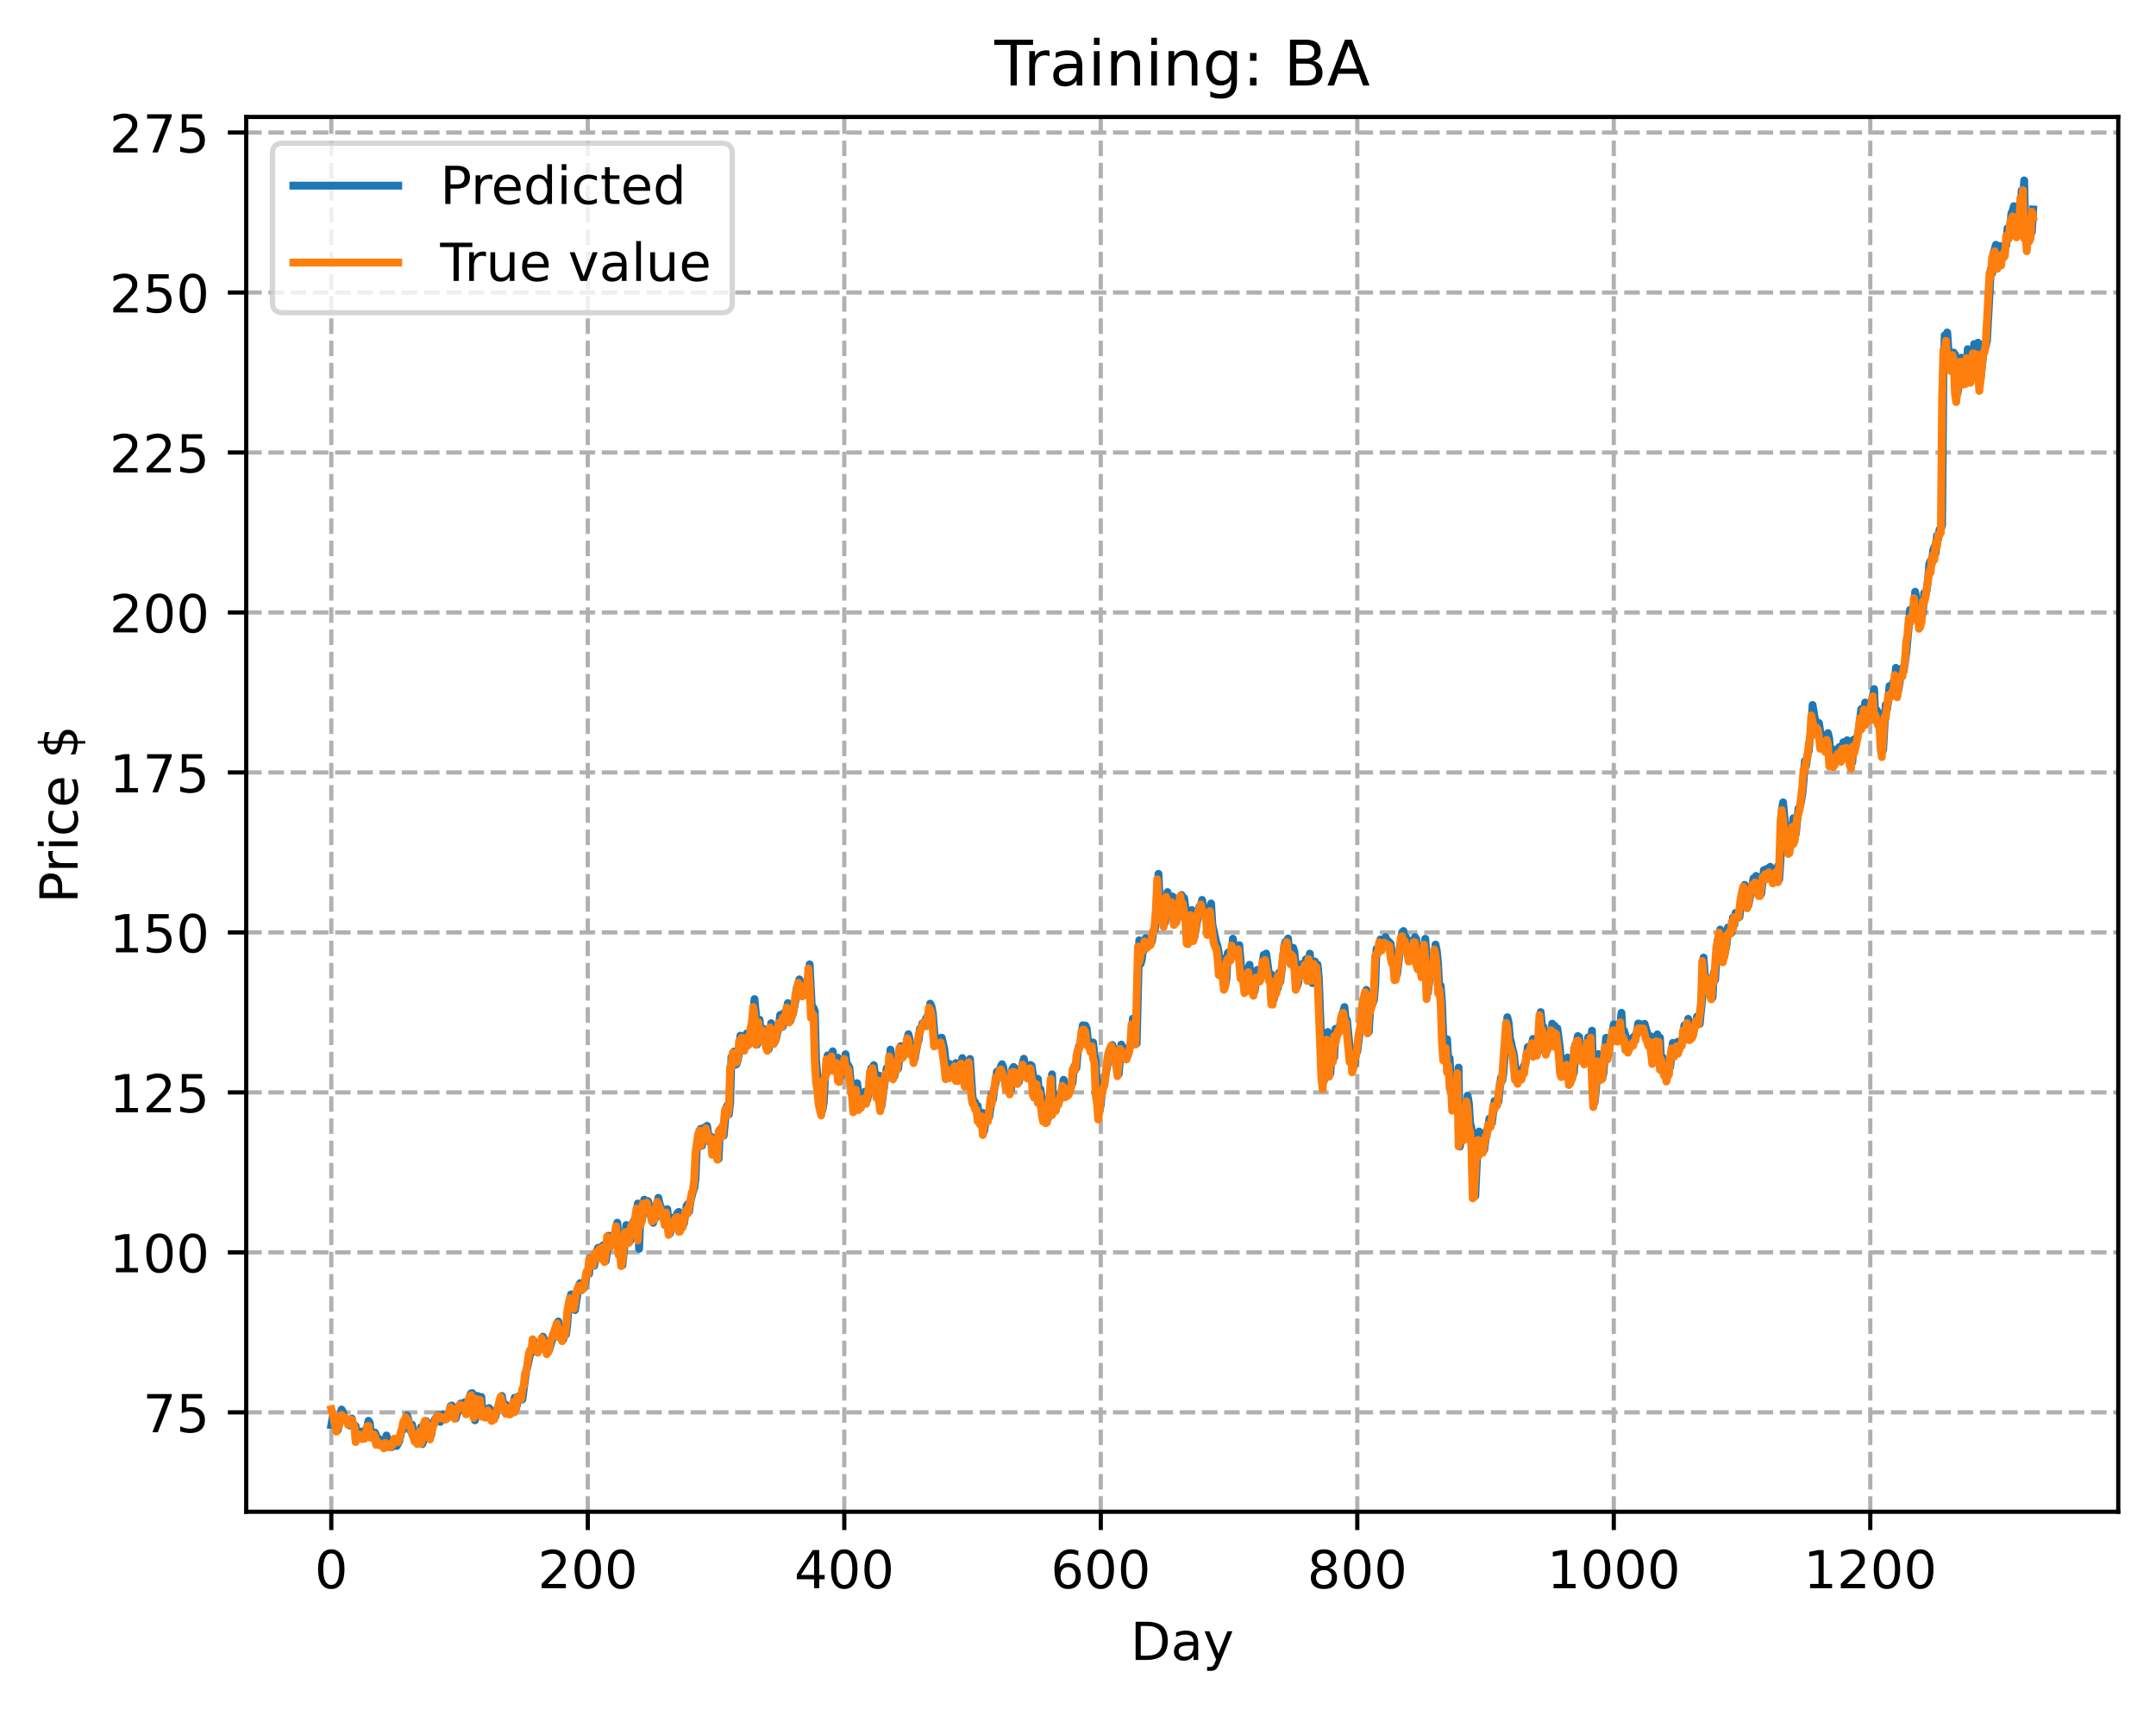 <?xml version="1.0" encoding="utf-8" standalone="no"?>
<!DOCTYPE svg PUBLIC "-//W3C//DTD SVG 1.1//EN"
  "http://www.w3.org/Graphics/SVG/1.1/DTD/svg11.dtd">
<!-- Created with matplotlib (https://matplotlib.org/) -->
<svg height="325.986pt" version="1.1" viewBox="0 0 411.286 325.986" width="411.286pt" xmlns="http://www.w3.org/2000/svg" xmlns:xlink="http://www.w3.org/1999/xlink">
 <defs>
  <style type="text/css">
*{stroke-linecap:butt;stroke-linejoin:round;}
  </style>
 </defs>
 <g id="figure_1">
  <g id="patch_1">
   <path d="M 0 325.986 
L 411.286 325.986 
L 411.286 0 
L 0 0 
z
" style="fill:#ffffff;"/>
  </g>
  <g id="axes_1">
   <g id="patch_2">
    <path d="M 46.966 288.43 
L 404.086 288.43 
L 404.086 22.318 
L 46.966 22.318 
z
" style="fill:#ffffff;"/>
   </g>
   <g id="matplotlib.axis_1">
    <g id="xtick_1">
     <g id="line2d_1">
      <path clip-path="url(#p7a0a70dfe8)" d="M 63.198 288.43 
L 63.198 22.318 
" style="fill:none;stroke:#b0b0b0;stroke-dasharray:2.96,1.28;stroke-dashoffset:0;stroke-width:0.8;"/>
     </g>
     <g id="line2d_2">
      <defs>
       <path d="M 0 0 
L 0 3.5 
" id="mcf935329b2" style="stroke:#000000;stroke-width:0.8;"/>
      </defs>
      <g>
       <use style="stroke:#000000;stroke-width:0.8;" x="63.198" xlink:href="#mcf935329b2" y="288.43"/>
      </g>
     </g>
     <g id="text_1">
      <!-- 0 -->
      <defs>
       <path d="M 31.781 66.406 
Q 24.172 66.406 20.328 58.906 
Q 16.5 51.422 16.5 36.375 
Q 16.5 21.391 20.328 13.891 
Q 24.172 6.391 31.781 6.391 
Q 39.453 6.391 43.281 13.891 
Q 47.125 21.391 47.125 36.375 
Q 47.125 51.422 43.281 58.906 
Q 39.453 66.406 31.781 66.406 
z
M 31.781 74.219 
Q 44.047 74.219 50.516 64.516 
Q 56.984 54.828 56.984 36.375 
Q 56.984 17.969 50.516 8.266 
Q 44.047 -1.422 31.781 -1.422 
Q 19.531 -1.422 13.062 8.266 
Q 6.594 17.969 6.594 36.375 
Q 6.594 54.828 13.062 64.516 
Q 19.531 74.219 31.781 74.219 
z
" id="DejaVuSans-48"/>
      </defs>
      <g transform="translate(60.017 303.029)scale(0.1 -0.1)">
       <use xlink:href="#DejaVuSans-48"/>
      </g>
     </g>
    </g>
    <g id="xtick_2">
     <g id="line2d_3">
      <path clip-path="url(#p7a0a70dfe8)" d="M 112.129 288.43 
L 112.129 22.318 
" style="fill:none;stroke:#b0b0b0;stroke-dasharray:2.96,1.28;stroke-dashoffset:0;stroke-width:0.8;"/>
     </g>
     <g id="line2d_4">
      <g>
       <use style="stroke:#000000;stroke-width:0.8;" x="112.129" xlink:href="#mcf935329b2" y="288.43"/>
      </g>
     </g>
     <g id="text_2">
      <!-- 200 -->
      <defs>
       <path d="M 19.188 8.297 
L 53.609 8.297 
L 53.609 0 
L 7.328 0 
L 7.328 8.297 
Q 12.938 14.109 22.625 23.891 
Q 32.328 33.688 34.812 36.531 
Q 39.547 41.844 41.422 45.531 
Q 43.312 49.219 43.312 52.781 
Q 43.312 58.594 39.234 62.25 
Q 35.156 65.922 28.609 65.922 
Q 23.969 65.922 18.812 64.312 
Q 13.672 62.703 7.812 59.422 
L 7.812 69.391 
Q 13.766 71.781 18.938 73 
Q 24.125 74.219 28.422 74.219 
Q 39.75 74.219 46.484 68.547 
Q 53.219 62.891 53.219 53.422 
Q 53.219 48.922 51.531 44.891 
Q 49.859 40.875 45.406 35.406 
Q 44.188 33.984 37.641 27.219 
Q 31.109 20.453 19.188 8.297 
z
" id="DejaVuSans-50"/>
      </defs>
      <g transform="translate(102.585 303.029)scale(0.1 -0.1)">
       <use xlink:href="#DejaVuSans-50"/>
       <use x="63.623" xlink:href="#DejaVuSans-48"/>
       <use x="127.246" xlink:href="#DejaVuSans-48"/>
      </g>
     </g>
    </g>
    <g id="xtick_3">
     <g id="line2d_5">
      <path clip-path="url(#p7a0a70dfe8)" d="M 161.06 288.43 
L 161.06 22.318 
" style="fill:none;stroke:#b0b0b0;stroke-dasharray:2.96,1.28;stroke-dashoffset:0;stroke-width:0.8;"/>
     </g>
     <g id="line2d_6">
      <g>
       <use style="stroke:#000000;stroke-width:0.8;" x="161.06" xlink:href="#mcf935329b2" y="288.43"/>
      </g>
     </g>
     <g id="text_3">
      <!-- 400 -->
      <defs>
       <path d="M 37.797 64.312 
L 12.891 25.391 
L 37.797 25.391 
z
M 35.203 72.906 
L 47.609 72.906 
L 47.609 25.391 
L 58.016 25.391 
L 58.016 17.188 
L 47.609 17.188 
L 47.609 0 
L 37.797 0 
L 37.797 17.188 
L 4.891 17.188 
L 4.891 26.703 
z
" id="DejaVuSans-52"/>
      </defs>
      <g transform="translate(151.516 303.029)scale(0.1 -0.1)">
       <use xlink:href="#DejaVuSans-52"/>
       <use x="63.623" xlink:href="#DejaVuSans-48"/>
       <use x="127.246" xlink:href="#DejaVuSans-48"/>
      </g>
     </g>
    </g>
    <g id="xtick_4">
     <g id="line2d_7">
      <path clip-path="url(#p7a0a70dfe8)" d="M 209.99 288.43 
L 209.99 22.318 
" style="fill:none;stroke:#b0b0b0;stroke-dasharray:2.96,1.28;stroke-dashoffset:0;stroke-width:0.8;"/>
     </g>
     <g id="line2d_8">
      <g>
       <use style="stroke:#000000;stroke-width:0.8;" x="209.99" xlink:href="#mcf935329b2" y="288.43"/>
      </g>
     </g>
     <g id="text_4">
      <!-- 600 -->
      <defs>
       <path d="M 33.016 40.375 
Q 26.375 40.375 22.484 35.828 
Q 18.609 31.297 18.609 23.391 
Q 18.609 15.531 22.484 10.953 
Q 26.375 6.391 33.016 6.391 
Q 39.656 6.391 43.531 10.953 
Q 47.406 15.531 47.406 23.391 
Q 47.406 31.297 43.531 35.828 
Q 39.656 40.375 33.016 40.375 
z
M 52.594 71.297 
L 52.594 62.312 
Q 48.875 64.062 45.094 64.984 
Q 41.312 65.922 37.594 65.922 
Q 27.828 65.922 22.672 59.328 
Q 17.531 52.734 16.797 39.406 
Q 19.672 43.656 24.016 45.922 
Q 28.375 48.188 33.594 48.188 
Q 44.578 48.188 50.953 41.516 
Q 57.328 34.859 57.328 23.391 
Q 57.328 12.156 50.688 5.359 
Q 44.047 -1.422 33.016 -1.422 
Q 20.359 -1.422 13.672 8.266 
Q 6.984 17.969 6.984 36.375 
Q 6.984 53.656 15.188 63.938 
Q 23.391 74.219 37.203 74.219 
Q 40.922 74.219 44.703 73.484 
Q 48.484 72.75 52.594 71.297 
z
" id="DejaVuSans-54"/>
      </defs>
      <g transform="translate(200.446 303.029)scale(0.1 -0.1)">
       <use xlink:href="#DejaVuSans-54"/>
       <use x="63.623" xlink:href="#DejaVuSans-48"/>
       <use x="127.246" xlink:href="#DejaVuSans-48"/>
      </g>
     </g>
    </g>
    <g id="xtick_5">
     <g id="line2d_9">
      <path clip-path="url(#p7a0a70dfe8)" d="M 258.921 288.43 
L 258.921 22.318 
" style="fill:none;stroke:#b0b0b0;stroke-dasharray:2.96,1.28;stroke-dashoffset:0;stroke-width:0.8;"/>
     </g>
     <g id="line2d_10">
      <g>
       <use style="stroke:#000000;stroke-width:0.8;" x="258.921" xlink:href="#mcf935329b2" y="288.43"/>
      </g>
     </g>
     <g id="text_5">
      <!-- 800 -->
      <defs>
       <path d="M 31.781 34.625 
Q 24.75 34.625 20.719 30.859 
Q 16.703 27.094 16.703 20.516 
Q 16.703 13.922 20.719 10.156 
Q 24.75 6.391 31.781 6.391 
Q 38.812 6.391 42.859 10.172 
Q 46.922 13.969 46.922 20.516 
Q 46.922 27.094 42.891 30.859 
Q 38.875 34.625 31.781 34.625 
z
M 21.922 38.812 
Q 15.578 40.375 12.031 44.719 
Q 8.5 49.078 8.5 55.328 
Q 8.5 64.062 14.719 69.141 
Q 20.953 74.219 31.781 74.219 
Q 42.672 74.219 48.875 69.141 
Q 55.078 64.062 55.078 55.328 
Q 55.078 49.078 51.531 44.719 
Q 48 40.375 41.703 38.812 
Q 48.828 37.156 52.797 32.312 
Q 56.781 27.484 56.781 20.516 
Q 56.781 9.906 50.312 4.234 
Q 43.844 -1.422 31.781 -1.422 
Q 19.734 -1.422 13.25 4.234 
Q 6.781 9.906 6.781 20.516 
Q 6.781 27.484 10.781 32.312 
Q 14.797 37.156 21.922 38.812 
z
M 18.312 54.391 
Q 18.312 48.734 21.844 45.562 
Q 25.391 42.391 31.781 42.391 
Q 38.141 42.391 41.719 45.562 
Q 45.312 48.734 45.312 54.391 
Q 45.312 60.062 41.719 63.234 
Q 38.141 66.406 31.781 66.406 
Q 25.391 66.406 21.844 63.234 
Q 18.312 60.062 18.312 54.391 
z
" id="DejaVuSans-56"/>
      </defs>
      <g transform="translate(249.377 303.029)scale(0.1 -0.1)">
       <use xlink:href="#DejaVuSans-56"/>
       <use x="63.623" xlink:href="#DejaVuSans-48"/>
       <use x="127.246" xlink:href="#DejaVuSans-48"/>
      </g>
     </g>
    </g>
    <g id="xtick_6">
     <g id="line2d_11">
      <path clip-path="url(#p7a0a70dfe8)" d="M 307.851 288.43 
L 307.851 22.318 
" style="fill:none;stroke:#b0b0b0;stroke-dasharray:2.96,1.28;stroke-dashoffset:0;stroke-width:0.8;"/>
     </g>
     <g id="line2d_12">
      <g>
       <use style="stroke:#000000;stroke-width:0.8;" x="307.851" xlink:href="#mcf935329b2" y="288.43"/>
      </g>
     </g>
     <g id="text_6">
      <!-- 1000 -->
      <defs>
       <path d="M 12.406 8.297 
L 28.516 8.297 
L 28.516 63.922 
L 10.984 60.406 
L 10.984 69.391 
L 28.422 72.906 
L 38.281 72.906 
L 38.281 8.297 
L 54.391 8.297 
L 54.391 0 
L 12.406 0 
z
" id="DejaVuSans-49"/>
      </defs>
      <g transform="translate(295.126 303.029)scale(0.1 -0.1)">
       <use xlink:href="#DejaVuSans-49"/>
       <use x="63.623" xlink:href="#DejaVuSans-48"/>
       <use x="127.246" xlink:href="#DejaVuSans-48"/>
       <use x="190.869" xlink:href="#DejaVuSans-48"/>
      </g>
     </g>
    </g>
    <g id="xtick_7">
     <g id="line2d_13">
      <path clip-path="url(#p7a0a70dfe8)" d="M 356.782 288.43 
L 356.782 22.318 
" style="fill:none;stroke:#b0b0b0;stroke-dasharray:2.96,1.28;stroke-dashoffset:0;stroke-width:0.8;"/>
     </g>
     <g id="line2d_14">
      <g>
       <use style="stroke:#000000;stroke-width:0.8;" x="356.782" xlink:href="#mcf935329b2" y="288.43"/>
      </g>
     </g>
     <g id="text_7">
      <!-- 1200 -->
      <g transform="translate(344.057 303.029)scale(0.1 -0.1)">
       <use xlink:href="#DejaVuSans-49"/>
       <use x="63.623" xlink:href="#DejaVuSans-50"/>
       <use x="127.246" xlink:href="#DejaVuSans-48"/>
       <use x="190.869" xlink:href="#DejaVuSans-48"/>
      </g>
     </g>
    </g>
    <g id="text_8">
     <!-- Day -->
     <defs>
      <path d="M 19.672 64.797 
L 19.672 8.109 
L 31.594 8.109 
Q 46.688 8.109 53.688 14.938 
Q 60.688 21.781 60.688 36.531 
Q 60.688 51.172 53.688 57.984 
Q 46.688 64.797 31.594 64.797 
z
M 9.812 72.906 
L 30.078 72.906 
Q 51.266 72.906 61.172 64.094 
Q 71.094 55.281 71.094 36.531 
Q 71.094 17.672 61.125 8.828 
Q 51.172 0 30.078 0 
L 9.812 0 
z
" id="DejaVuSans-68"/>
      <path d="M 34.281 27.484 
Q 23.391 27.484 19.188 25 
Q 14.984 22.516 14.984 16.5 
Q 14.984 11.719 18.141 8.906 
Q 21.297 6.109 26.703 6.109 
Q 34.188 6.109 38.703 11.406 
Q 43.219 16.703 43.219 25.484 
L 43.219 27.484 
z
M 52.203 31.203 
L 52.203 0 
L 43.219 0 
L 43.219 8.297 
Q 40.141 3.328 35.547 0.953 
Q 30.953 -1.422 24.312 -1.422 
Q 15.922 -1.422 10.953 3.297 
Q 6 8.016 6 15.922 
Q 6 25.141 12.172 29.828 
Q 18.359 34.516 30.609 34.516 
L 43.219 34.516 
L 43.219 35.406 
Q 43.219 41.609 39.141 45 
Q 35.062 48.391 27.688 48.391 
Q 23 48.391 18.547 47.266 
Q 14.109 46.141 10.016 43.891 
L 10.016 52.203 
Q 14.938 54.109 19.578 55.047 
Q 24.219 56 28.609 56 
Q 40.484 56 46.344 49.844 
Q 52.203 43.703 52.203 31.203 
z
" id="DejaVuSans-97"/>
      <path d="M 32.172 -5.078 
Q 28.375 -14.844 24.75 -17.812 
Q 21.141 -20.797 15.094 -20.797 
L 7.906 -20.797 
L 7.906 -13.281 
L 13.188 -13.281 
Q 16.891 -13.281 18.938 -11.516 
Q 21 -9.766 23.484 -3.219 
L 25.094 0.875 
L 2.984 54.688 
L 12.5 54.688 
L 29.594 11.922 
L 46.688 54.688 
L 56.203 54.688 
z
" id="DejaVuSans-121"/>
     </defs>
     <g transform="translate(215.652 316.707)scale(0.1 -0.1)">
      <use xlink:href="#DejaVuSans-68"/>
      <use x="77.002" xlink:href="#DejaVuSans-97"/>
      <use x="138.281" xlink:href="#DejaVuSans-121"/>
     </g>
    </g>
   </g>
   <g id="matplotlib.axis_2">
    <g id="ytick_1">
     <g id="line2d_15">
      <path clip-path="url(#p7a0a70dfe8)" d="M 46.966 269.473 
L 404.086 269.473 
" style="fill:none;stroke:#b0b0b0;stroke-dasharray:2.96,1.28;stroke-dashoffset:0;stroke-width:0.8;"/>
     </g>
     <g id="line2d_16">
      <defs>
       <path d="M 0 0 
L -3.5 0 
" id="m3def256f0f" style="stroke:#000000;stroke-width:0.8;"/>
      </defs>
      <g>
       <use style="stroke:#000000;stroke-width:0.8;" x="46.966" xlink:href="#m3def256f0f" y="269.473"/>
      </g>
     </g>
     <g id="text_9">
      <!-- 75 -->
      <defs>
       <path d="M 8.203 72.906 
L 55.078 72.906 
L 55.078 68.703 
L 28.609 0 
L 18.312 0 
L 43.219 64.594 
L 8.203 64.594 
z
" id="DejaVuSans-55"/>
       <path d="M 10.797 72.906 
L 49.516 72.906 
L 49.516 64.594 
L 19.828 64.594 
L 19.828 46.734 
Q 21.969 47.469 24.109 47.828 
Q 26.266 48.188 28.422 48.188 
Q 40.625 48.188 47.75 41.5 
Q 54.891 34.812 54.891 23.391 
Q 54.891 11.625 47.562 5.094 
Q 40.234 -1.422 26.906 -1.422 
Q 22.312 -1.422 17.547 -0.641 
Q 12.797 0.141 7.719 1.703 
L 7.719 11.625 
Q 12.109 9.234 16.797 8.062 
Q 21.484 6.891 26.703 6.891 
Q 35.156 6.891 40.078 11.328 
Q 45.016 15.766 45.016 23.391 
Q 45.016 31 40.078 35.438 
Q 35.156 39.891 26.703 39.891 
Q 22.75 39.891 18.812 39.016 
Q 14.891 38.141 10.797 36.281 
z
" id="DejaVuSans-53"/>
      </defs>
      <g transform="translate(27.241 273.272)scale(0.1 -0.1)">
       <use xlink:href="#DejaVuSans-55"/>
       <use x="63.623" xlink:href="#DejaVuSans-53"/>
      </g>
     </g>
    </g>
    <g id="ytick_2">
     <g id="line2d_17">
      <path clip-path="url(#p7a0a70dfe8)" d="M 46.966 238.95 
L 404.086 238.95 
" style="fill:none;stroke:#b0b0b0;stroke-dasharray:2.96,1.28;stroke-dashoffset:0;stroke-width:0.8;"/>
     </g>
     <g id="line2d_18">
      <g>
       <use style="stroke:#000000;stroke-width:0.8;" x="46.966" xlink:href="#m3def256f0f" y="238.95"/>
      </g>
     </g>
     <g id="text_10">
      <!-- 100 -->
      <g transform="translate(20.878 242.749)scale(0.1 -0.1)">
       <use xlink:href="#DejaVuSans-49"/>
       <use x="63.623" xlink:href="#DejaVuSans-48"/>
       <use x="127.246" xlink:href="#DejaVuSans-48"/>
      </g>
     </g>
    </g>
    <g id="ytick_3">
     <g id="line2d_19">
      <path clip-path="url(#p7a0a70dfe8)" d="M 46.966 208.427 
L 404.086 208.427 
" style="fill:none;stroke:#b0b0b0;stroke-dasharray:2.96,1.28;stroke-dashoffset:0;stroke-width:0.8;"/>
     </g>
     <g id="line2d_20">
      <g>
       <use style="stroke:#000000;stroke-width:0.8;" x="46.966" xlink:href="#m3def256f0f" y="208.427"/>
      </g>
     </g>
     <g id="text_11">
      <!-- 125 -->
      <g transform="translate(20.878 212.226)scale(0.1 -0.1)">
       <use xlink:href="#DejaVuSans-49"/>
       <use x="63.623" xlink:href="#DejaVuSans-50"/>
       <use x="127.246" xlink:href="#DejaVuSans-53"/>
      </g>
     </g>
    </g>
    <g id="ytick_4">
     <g id="line2d_21">
      <path clip-path="url(#p7a0a70dfe8)" d="M 46.966 177.904 
L 404.086 177.904 
" style="fill:none;stroke:#b0b0b0;stroke-dasharray:2.96,1.28;stroke-dashoffset:0;stroke-width:0.8;"/>
     </g>
     <g id="line2d_22">
      <g>
       <use style="stroke:#000000;stroke-width:0.8;" x="46.966" xlink:href="#m3def256f0f" y="177.904"/>
      </g>
     </g>
     <g id="text_12">
      <!-- 150 -->
      <g transform="translate(20.878 181.703)scale(0.1 -0.1)">
       <use xlink:href="#DejaVuSans-49"/>
       <use x="63.623" xlink:href="#DejaVuSans-53"/>
       <use x="127.246" xlink:href="#DejaVuSans-48"/>
      </g>
     </g>
    </g>
    <g id="ytick_5">
     <g id="line2d_23">
      <path clip-path="url(#p7a0a70dfe8)" d="M 46.966 147.381 
L 404.086 147.381 
" style="fill:none;stroke:#b0b0b0;stroke-dasharray:2.96,1.28;stroke-dashoffset:0;stroke-width:0.8;"/>
     </g>
     <g id="line2d_24">
      <g>
       <use style="stroke:#000000;stroke-width:0.8;" x="46.966" xlink:href="#m3def256f0f" y="147.381"/>
      </g>
     </g>
     <g id="text_13">
      <!-- 175 -->
      <g transform="translate(20.878 151.181)scale(0.1 -0.1)">
       <use xlink:href="#DejaVuSans-49"/>
       <use x="63.623" xlink:href="#DejaVuSans-55"/>
       <use x="127.246" xlink:href="#DejaVuSans-53"/>
      </g>
     </g>
    </g>
    <g id="ytick_6">
     <g id="line2d_25">
      <path clip-path="url(#p7a0a70dfe8)" d="M 46.966 116.859 
L 404.086 116.859 
" style="fill:none;stroke:#b0b0b0;stroke-dasharray:2.96,1.28;stroke-dashoffset:0;stroke-width:0.8;"/>
     </g>
     <g id="line2d_26">
      <g>
       <use style="stroke:#000000;stroke-width:0.8;" x="46.966" xlink:href="#m3def256f0f" y="116.859"/>
      </g>
     </g>
     <g id="text_14">
      <!-- 200 -->
      <g transform="translate(20.878 120.658)scale(0.1 -0.1)">
       <use xlink:href="#DejaVuSans-50"/>
       <use x="63.623" xlink:href="#DejaVuSans-48"/>
       <use x="127.246" xlink:href="#DejaVuSans-48"/>
      </g>
     </g>
    </g>
    <g id="ytick_7">
     <g id="line2d_27">
      <path clip-path="url(#p7a0a70dfe8)" d="M 46.966 86.336 
L 404.086 86.336 
" style="fill:none;stroke:#b0b0b0;stroke-dasharray:2.96,1.28;stroke-dashoffset:0;stroke-width:0.8;"/>
     </g>
     <g id="line2d_28">
      <g>
       <use style="stroke:#000000;stroke-width:0.8;" x="46.966" xlink:href="#m3def256f0f" y="86.336"/>
      </g>
     </g>
     <g id="text_15">
      <!-- 225 -->
      <g transform="translate(20.878 90.135)scale(0.1 -0.1)">
       <use xlink:href="#DejaVuSans-50"/>
       <use x="63.623" xlink:href="#DejaVuSans-50"/>
       <use x="127.246" xlink:href="#DejaVuSans-53"/>
      </g>
     </g>
    </g>
    <g id="ytick_8">
     <g id="line2d_29">
      <path clip-path="url(#p7a0a70dfe8)" d="M 46.966 55.813 
L 404.086 55.813 
" style="fill:none;stroke:#b0b0b0;stroke-dasharray:2.96,1.28;stroke-dashoffset:0;stroke-width:0.8;"/>
     </g>
     <g id="line2d_30">
      <g>
       <use style="stroke:#000000;stroke-width:0.8;" x="46.966" xlink:href="#m3def256f0f" y="55.813"/>
      </g>
     </g>
     <g id="text_16">
      <!-- 250 -->
      <g transform="translate(20.878 59.612)scale(0.1 -0.1)">
       <use xlink:href="#DejaVuSans-50"/>
       <use x="63.623" xlink:href="#DejaVuSans-53"/>
       <use x="127.246" xlink:href="#DejaVuSans-48"/>
      </g>
     </g>
    </g>
    <g id="ytick_9">
     <g id="line2d_31">
      <path clip-path="url(#p7a0a70dfe8)" d="M 46.966 25.29 
L 404.086 25.29 
" style="fill:none;stroke:#b0b0b0;stroke-dasharray:2.96,1.28;stroke-dashoffset:0;stroke-width:0.8;"/>
     </g>
     <g id="line2d_32">
      <g>
       <use style="stroke:#000000;stroke-width:0.8;" x="46.966" xlink:href="#m3def256f0f" y="25.29"/>
      </g>
     </g>
     <g id="text_17">
      <!-- 275 -->
      <g transform="translate(20.878 29.089)scale(0.1 -0.1)">
       <use xlink:href="#DejaVuSans-50"/>
       <use x="63.623" xlink:href="#DejaVuSans-55"/>
       <use x="127.246" xlink:href="#DejaVuSans-53"/>
      </g>
     </g>
    </g>
    <g id="text_18">
     <!-- Price $ -->
     <defs>
      <path d="M 19.672 64.797 
L 19.672 37.406 
L 32.078 37.406 
Q 38.969 37.406 42.719 40.969 
Q 46.484 44.531 46.484 51.125 
Q 46.484 57.672 42.719 61.234 
Q 38.969 64.797 32.078 64.797 
z
M 9.812 72.906 
L 32.078 72.906 
Q 44.344 72.906 50.609 67.359 
Q 56.891 61.812 56.891 51.125 
Q 56.891 40.328 50.609 34.812 
Q 44.344 29.297 32.078 29.297 
L 19.672 29.297 
L 19.672 0 
L 9.812 0 
z
" id="DejaVuSans-80"/>
      <path d="M 41.109 46.297 
Q 39.594 47.172 37.812 47.578 
Q 36.031 48 33.891 48 
Q 26.266 48 22.188 43.047 
Q 18.109 38.094 18.109 28.812 
L 18.109 0 
L 9.078 0 
L 9.078 54.688 
L 18.109 54.688 
L 18.109 46.188 
Q 20.953 51.172 25.484 53.578 
Q 30.031 56 36.531 56 
Q 37.453 56 38.578 55.875 
Q 39.703 55.766 41.062 55.516 
z
" id="DejaVuSans-114"/>
      <path d="M 9.422 54.688 
L 18.406 54.688 
L 18.406 0 
L 9.422 0 
z
M 9.422 75.984 
L 18.406 75.984 
L 18.406 64.594 
L 9.422 64.594 
z
" id="DejaVuSans-105"/>
      <path d="M 48.781 52.594 
L 48.781 44.188 
Q 44.969 46.297 41.141 47.344 
Q 37.312 48.391 33.406 48.391 
Q 24.656 48.391 19.812 42.844 
Q 14.984 37.312 14.984 27.297 
Q 14.984 17.281 19.812 11.734 
Q 24.656 6.203 33.406 6.203 
Q 37.312 6.203 41.141 7.25 
Q 44.969 8.297 48.781 10.406 
L 48.781 2.094 
Q 45.016 0.344 40.984 -0.531 
Q 36.969 -1.422 32.422 -1.422 
Q 20.062 -1.422 12.781 6.344 
Q 5.516 14.109 5.516 27.297 
Q 5.516 40.672 12.859 48.328 
Q 20.219 56 33.016 56 
Q 37.156 56 41.109 55.141 
Q 45.062 54.297 48.781 52.594 
z
" id="DejaVuSans-99"/>
      <path d="M 56.203 29.594 
L 56.203 25.203 
L 14.891 25.203 
Q 15.484 15.922 20.484 11.062 
Q 25.484 6.203 34.422 6.203 
Q 39.594 6.203 44.453 7.469 
Q 49.312 8.734 54.109 11.281 
L 54.109 2.781 
Q 49.266 0.734 44.188 -0.344 
Q 39.109 -1.422 33.891 -1.422 
Q 20.797 -1.422 13.156 6.188 
Q 5.516 13.812 5.516 26.812 
Q 5.516 40.234 12.766 48.109 
Q 20.016 56 32.328 56 
Q 43.359 56 49.781 48.891 
Q 56.203 41.797 56.203 29.594 
z
M 47.219 32.234 
Q 47.125 39.594 43.094 43.984 
Q 39.062 48.391 32.422 48.391 
Q 24.906 48.391 20.391 44.141 
Q 15.875 39.891 15.188 32.172 
z
" id="DejaVuSans-101"/>
      <path id="DejaVuSans-32"/>
      <path d="M 33.797 -14.703 
L 28.906 -14.703 
L 28.859 0 
Q 23.734 0.094 18.609 1.188 
Q 13.484 2.297 8.297 4.5 
L 8.297 13.281 
Q 13.281 10.156 18.375 8.562 
Q 23.484 6.984 28.906 6.938 
L 28.906 29.203 
Q 18.109 30.953 13.203 35.156 
Q 8.297 39.359 8.297 46.688 
Q 8.297 54.641 13.625 59.219 
Q 18.953 63.812 28.906 64.5 
L 28.906 75.984 
L 33.797 75.984 
L 33.797 64.656 
Q 38.328 64.453 42.578 63.688 
Q 46.828 62.938 50.875 61.625 
L 50.875 53.078 
Q 46.828 55.125 42.547 56.25 
Q 38.281 57.375 33.797 57.562 
L 33.797 36.719 
Q 44.875 35.016 50.094 30.609 
Q 55.328 26.219 55.328 18.609 
Q 55.328 10.359 49.781 5.594 
Q 44.234 0.828 33.797 0.094 
z
M 28.906 37.594 
L 28.906 57.625 
Q 23.25 56.984 20.266 54.391 
Q 17.281 51.812 17.281 47.516 
Q 17.281 43.312 20.031 40.969 
Q 22.797 38.625 28.906 37.594 
z
M 33.797 28.219 
L 33.797 7.078 
Q 39.984 7.906 43.141 10.594 
Q 46.297 13.281 46.297 17.672 
Q 46.297 21.969 43.281 24.5 
Q 40.281 27.047 33.797 28.219 
z
" id="DejaVuSans-36"/>
     </defs>
     <g transform="translate(14.798 172.342)rotate(-90)scale(0.1 -0.1)">
      <use xlink:href="#DejaVuSans-80"/>
      <use x="58.553" xlink:href="#DejaVuSans-114"/>
      <use x="99.666" xlink:href="#DejaVuSans-105"/>
      <use x="127.449" xlink:href="#DejaVuSans-99"/>
      <use x="182.43" xlink:href="#DejaVuSans-101"/>
      <use x="243.953" xlink:href="#DejaVuSans-32"/>
      <use x="275.74" xlink:href="#DejaVuSans-36"/>
     </g>
    </g>
   </g>
   <g id="line2d_33">
    <path clip-path="url(#p7a0a70dfe8)" d="M 63.198 271.919 
L 63.443 270.512 
L 63.688 270.631 
L 64.422 272.88 
L 64.911 270.67 
L 65.156 268.934 
L 65.4 269.318 
L 65.645 270.61 
L 65.89 271.058 
L 66.134 271.124 
L 66.379 271.322 
L 66.623 271.973 
L 66.868 271.021 
L 67.113 270.643 
L 67.357 271.787 
L 67.602 272.093 
L 67.847 272.079 
L 68.091 274.178 
L 68.336 273.477 
L 68.825 273.156 
L 69.07 273.376 
L 69.315 273.817 
L 69.559 272.908 
L 69.804 273.682 
L 70.293 271.071 
L 70.538 271.435 
L 70.783 273.851 
L 71.027 273.535 
L 71.272 274.017 
L 71.517 273.32 
L 71.761 273.841 
L 72.006 274.947 
L 72.251 274.509 
L 72.495 275.19 
L 72.74 275.283 
L 73.229 274.661 
L 73.474 275.24 
L 73.718 273.881 
L 73.963 274.604 
L 74.208 276.068 
L 74.452 275.782 
L 74.697 276.133 
L 75.186 274.797 
L 75.431 274.577 
L 75.676 275.885 
L 76.165 275.003 
L 76.654 272.711 
L 76.899 272.806 
L 77.144 270.982 
L 77.388 270.646 
L 77.633 270.062 
L 77.878 270.748 
L 78.367 273.07 
L 78.611 271.826 
L 79.101 274.365 
L 79.345 275.115 
L 79.59 274.003 
L 79.835 274.545 
L 80.079 273.892 
L 80.324 272.296 
L 80.569 275.535 
L 80.813 274.88 
L 81.058 271.996 
L 81.303 271.122 
L 81.547 272.133 
L 81.792 273.804 
L 82.037 274.084 
L 82.281 273.775 
L 82.526 271.767 
L 83.015 270.678 
L 83.26 270.453 
L 83.505 270.009 
L 83.749 269.934 
L 83.994 271.29 
L 84.483 269.817 
L 84.728 270.393 
L 84.972 269.944 
L 85.217 270.649 
L 85.462 270.189 
L 85.951 268.29 
L 86.196 268.154 
L 86.685 270.368 
L 86.93 270.636 
L 87.419 269.009 
L 87.664 269.051 
L 87.908 267.764 
L 88.153 268.228 
L 88.398 268.407 
L 88.642 267.53 
L 89.132 269.664 
L 89.376 268.989 
L 89.621 266.431 
L 89.866 265.844 
L 90.11 265.801 
L 90.599 270.99 
L 90.844 267.701 
L 91.089 266.322 
L 91.333 268.67 
L 91.578 266.804 
L 91.823 266.521 
L 92.067 270.173 
L 92.312 269.125 
L 92.557 269.286 
L 92.801 269.988 
L 93.046 269.708 
L 93.291 268.644 
L 93.535 268.994 
L 94.025 270.585 
L 94.269 269.574 
L 94.514 270.251 
L 94.759 268.964 
L 95.003 268.577 
L 95.248 267.723 
L 95.493 267.359 
L 95.737 266.336 
L 95.982 267.763 
L 96.227 268.337 
L 96.471 267.986 
L 96.716 269.466 
L 97.205 269.035 
L 97.45 269.661 
L 97.694 269.045 
L 98.184 266.674 
L 98.428 268.746 
L 98.673 267.84 
L 98.918 266.403 
L 99.162 267.135 
L 99.407 266.354 
L 99.652 267.013 
L 100.386 261.466 
L 100.63 260.75 
L 101.12 258.383 
L 101.364 257.517 
L 101.609 257.959 
L 101.854 255.863 
L 102.098 257.286 
L 102.343 256.315 
L 102.587 256.492 
L 102.832 257.51 
L 103.077 257.063 
L 103.321 257.058 
L 103.566 255.026 
L 104.3 256.841 
L 104.545 257.968 
L 104.789 257.509 
L 106.257 252.439 
L 106.502 252.13 
L 106.747 254.692 
L 106.991 254.146 
L 107.481 255.513 
L 107.725 253.306 
L 107.97 254.621 
L 108.215 252.868 
L 108.459 249.071 
L 108.948 246.959 
L 109.193 249.011 
L 109.438 249.674 
L 109.682 249.965 
L 110.416 245.245 
L 110.661 244.811 
L 110.906 246.176 
L 111.15 245.174 
L 111.395 245.719 
L 112.129 242.349 
L 112.374 243.051 
L 112.618 240.071 
L 112.863 240.496 
L 113.108 240.302 
L 113.352 241.507 
L 113.597 239.319 
L 114.086 238.084 
L 114.331 239.712 
L 114.575 237.939 
L 114.82 239.594 
L 115.065 237.596 
L 115.554 240.588 
L 115.799 238.929 
L 116.043 235.766 
L 116.533 236.75 
L 116.777 237.551 
L 117.022 235.613 
L 117.267 236.33 
L 117.511 234.346 
L 117.756 233.28 
L 118.245 239.244 
L 118.49 238.78 
L 118.735 241.399 
L 119.224 236.772 
L 119.469 233.734 
L 119.713 235.192 
L 119.958 234.171 
L 120.203 236.767 
L 120.692 233.381 
L 121.181 232.495 
L 121.426 231.612 
L 121.67 229.615 
L 121.915 238.283 
L 122.16 232.235 
L 122.404 232.94 
L 122.649 231.717 
L 122.894 228.882 
L 123.138 230.291 
L 123.383 230.299 
L 123.628 229.171 
L 124.362 231.805 
L 124.606 233.317 
L 124.851 231.75 
L 125.096 232.35 
L 125.585 228.54 
L 125.83 229.691 
L 126.808 232.106 
L 127.053 233.448 
L 127.297 230.706 
L 127.787 235.373 
L 128.031 234.315 
L 128.276 232.364 
L 128.521 232.746 
L 128.765 233.829 
L 129.01 231.952 
L 129.255 231.386 
L 129.499 231.223 
L 129.744 234.728 
L 129.989 234.235 
L 130.233 232.032 
L 130.478 233.45 
L 130.967 230.085 
L 131.212 229.722 
L 131.457 231.189 
L 131.701 229.256 
L 132.191 227.361 
L 132.435 226.707 
L 132.68 224.936 
L 132.924 218.918 
L 133.169 217.058 
L 133.658 215.369 
L 133.903 218.626 
L 134.392 215.112 
L 134.637 215.859 
L 134.882 214.794 
L 135.371 217.887 
L 135.616 217.255 
L 135.86 216.966 
L 136.105 219.962 
L 136.35 217.648 
L 136.839 219.728 
L 137.084 221.118 
L 137.328 215.545 
L 137.573 216.27 
L 137.818 214.921 
L 138.062 216.676 
L 138.551 211.317 
L 138.796 210.858 
L 139.041 212.633 
L 139.285 210.548 
L 139.53 201.654 
L 139.775 203.068 
L 140.019 200.613 
L 140.264 203.161 
L 140.509 203.039 
L 140.753 202.194 
L 140.998 200.849 
L 141.243 197.594 
L 141.487 198.184 
L 141.732 197.711 
L 141.977 198.275 
L 142.221 199.778 
L 142.466 197.164 
L 142.711 198.711 
L 142.955 199.149 
L 143.2 198.066 
L 143.934 190.617 
L 144.178 193.247 
L 144.423 199.31 
L 144.668 198.831 
L 144.912 194.558 
L 145.157 198.613 
L 145.402 196.324 
L 145.646 196.299 
L 146.136 196.897 
L 146.38 199.327 
L 146.625 200.217 
L 146.87 198.608 
L 147.114 195.216 
L 147.848 198.691 
L 148.093 197.954 
L 148.582 195.797 
L 148.827 193.645 
L 149.072 195.527 
L 149.316 195.886 
L 149.561 193.243 
L 149.806 193.726 
L 150.05 192.932 
L 150.295 191.375 
L 150.784 194.752 
L 151.029 193.472 
L 151.273 193.376 
L 151.763 190.827 
L 152.007 188.399 
L 152.252 188.358 
L 152.497 186.857 
L 152.741 187.533 
L 152.986 189.166 
L 153.231 189.982 
L 153.475 188.724 
L 153.72 189.302 
L 153.965 188.885 
L 154.209 187.37 
L 154.454 183.99 
L 154.943 193.715 
L 155.188 192.295 
L 155.433 192.904 
L 155.677 202.198 
L 155.922 205.402 
L 156.411 208.883 
L 156.9 211.784 
L 157.145 210.33 
L 157.39 205.423 
L 157.634 204.46 
L 157.879 201.357 
L 158.124 203.711 
L 158.613 201.492 
L 158.858 200.581 
L 159.102 203.47 
L 159.347 202.163 
L 159.592 203.6 
L 159.836 201.808 
L 160.081 205.245 
L 160.326 205.547 
L 160.57 203.426 
L 160.815 202.904 
L 161.06 204.535 
L 161.304 201.139 
L 161.549 203.274 
L 161.794 203.258 
L 162.038 203.733 
L 162.283 206.259 
L 162.772 208.602 
L 163.017 210.886 
L 163.261 209.294 
L 163.506 206.658 
L 163.995 210.747 
L 164.24 208.789 
L 164.485 210.275 
L 164.974 208.302 
L 165.463 209.848 
L 165.953 206.803 
L 166.197 203.824 
L 166.442 203.74 
L 166.687 203.224 
L 167.421 208.592 
L 167.665 205.201 
L 168.154 211.053 
L 169.133 203.809 
L 169.378 204.367 
L 169.622 204.519 
L 169.867 200.26 
L 170.601 205.37 
L 170.846 203.799 
L 171.09 203.02 
L 171.335 203.883 
L 171.824 199.602 
L 172.314 201.468 
L 172.803 200.682 
L 173.048 198.366 
L 173.292 197.315 
L 173.537 198.33 
L 173.782 200.495 
L 174.026 200.714 
L 174.271 199.931 
L 174.515 201.956 
L 175.005 199.154 
L 175.249 198.458 
L 175.494 196.248 
L 175.739 196.163 
L 175.983 195.224 
L 176.228 195.651 
L 176.717 194.177 
L 176.962 195.125 
L 177.451 191.487 
L 177.696 192.04 
L 177.941 193.267 
L 178.43 199.383 
L 178.919 198.277 
L 179.164 198.46 
L 179.409 198.032 
L 179.653 197.985 
L 180.142 200.154 
L 180.632 204.589 
L 181.121 202.976 
L 181.366 205.348 
L 181.61 203.961 
L 181.855 204.509 
L 182.1 203.296 
L 182.344 202.814 
L 182.589 206.092 
L 182.834 205.374 
L 183.078 205.257 
L 183.568 201.875 
L 183.812 202.88 
L 184.302 206.965 
L 184.546 204.825 
L 184.791 203.979 
L 185.036 202.046 
L 185.525 209.228 
L 185.77 210.322 
L 186.014 210.288 
L 186.259 210.96 
L 186.503 210.98 
L 186.748 213.086 
L 187.237 213.795 
L 187.482 212.33 
L 187.727 215.861 
L 188.216 212.9 
L 188.461 212.543 
L 188.705 213.107 
L 188.95 211.372 
L 189.195 208.671 
L 189.439 209.745 
L 189.684 207.602 
L 189.929 206.68 
L 190.173 204.47 
L 190.418 204.428 
L 190.663 204.668 
L 190.907 203.517 
L 191.152 203.045 
L 191.397 203.686 
L 191.641 205.096 
L 191.886 205.776 
L 192.13 207.537 
L 192.375 206.784 
L 192.62 207.125 
L 192.864 207.937 
L 193.109 203.969 
L 193.354 203.566 
L 193.598 203.81 
L 194.332 206.485 
L 195.066 202.97 
L 195.311 201.998 
L 195.8 204.818 
L 196.045 203.475 
L 196.29 205.136 
L 196.534 203.178 
L 196.779 203.299 
L 197.024 204.884 
L 197.268 207.748 
L 197.513 208.428 
L 197.758 205.787 
L 198.002 205.857 
L 198.247 209.807 
L 198.491 207.828 
L 198.981 211.918 
L 199.225 213.011 
L 199.47 210.315 
L 199.715 213.826 
L 199.959 213.333 
L 200.204 209.361 
L 200.449 208.216 
L 200.693 204.976 
L 200.938 212.022 
L 201.427 210.52 
L 201.672 210.832 
L 201.917 208.906 
L 202.161 209.524 
L 202.406 209.081 
L 202.895 206.014 
L 203.14 206.614 
L 203.385 208.468 
L 203.629 208.179 
L 203.874 208.398 
L 204.118 207.98 
L 204.363 206.976 
L 204.608 206.623 
L 204.852 203.632 
L 205.097 203.211 
L 205.342 203.764 
L 205.586 200.908 
L 205.831 199.601 
L 206.076 199.217 
L 206.565 195.606 
L 206.81 195.701 
L 207.054 195.662 
L 207.299 196.204 
L 207.544 198.448 
L 207.788 198.812 
L 208.278 200.085 
L 208.522 198.892 
L 208.767 201.16 
L 209.012 202.357 
L 209.256 207.522 
L 209.501 209.02 
L 209.746 211.982 
L 209.99 210.77 
L 210.235 207.64 
L 210.479 207.139 
L 211.213 203.459 
L 211.703 200.138 
L 211.947 200.247 
L 212.192 199.375 
L 212.437 200.198 
L 212.681 202.013 
L 212.926 202.028 
L 213.171 203.165 
L 213.415 204.948 
L 213.905 199.296 
L 214.149 200.115 
L 214.394 201.473 
L 214.639 200.022 
L 214.883 201.345 
L 215.128 201.296 
L 215.862 198.497 
L 216.106 194.346 
L 216.351 195.894 
L 216.596 196.611 
L 216.84 199.109 
L 217.33 179.396 
L 217.574 183.913 
L 217.819 183.046 
L 218.064 181.113 
L 218.308 181.226 
L 218.553 178.984 
L 218.798 179.567 
L 219.042 180.526 
L 219.287 179.516 
L 219.532 180.05 
L 219.776 179.509 
L 220.021 177.589 
L 220.266 177.496 
L 220.51 176.034 
L 220.755 172.644 
L 221 166.717 
L 221.244 172.029 
L 221.489 172.304 
L 222.223 176.083 
L 222.712 170.204 
L 222.957 171.802 
L 223.201 171.542 
L 223.446 173.085 
L 223.691 171.051 
L 224.18 175.551 
L 224.425 174.566 
L 224.669 175.176 
L 224.914 172.33 
L 225.403 170.749 
L 225.648 172.579 
L 225.893 171.334 
L 226.382 175.069 
L 226.627 178.993 
L 226.871 179.533 
L 227.116 178.396 
L 227.361 173.627 
L 227.85 178.736 
L 228.339 176.002 
L 228.828 172.931 
L 229.073 173.147 
L 229.318 171.703 
L 229.562 173.203 
L 230.052 174.156 
L 230.296 174.95 
L 230.541 177.836 
L 230.786 173.719 
L 231.03 172.377 
L 231.275 176.392 
L 232.009 179.792 
L 232.254 180.468 
L 232.498 181.822 
L 232.743 184.946 
L 232.988 182.818 
L 233.477 185.906 
L 233.722 187.916 
L 233.966 186.769 
L 234.211 181.83 
L 234.455 181.628 
L 234.7 183.217 
L 234.945 182.221 
L 235.189 179.103 
L 235.434 181.145 
L 235.679 181.521 
L 235.923 180.66 
L 236.168 181.677 
L 236.413 180.329 
L 236.902 186.168 
L 237.147 185.448 
L 237.391 186.183 
L 237.636 188.197 
L 237.881 187.177 
L 238.125 184.849 
L 238.37 184.069 
L 238.615 187.595 
L 238.859 188.225 
L 239.104 188.545 
L 239.349 189.123 
L 239.838 185.051 
L 240.327 187.087 
L 240.572 186.273 
L 240.816 184.71 
L 241.061 182.194 
L 241.306 182.883 
L 241.55 181.929 
L 242.04 185.599 
L 242.284 186.339 
L 242.529 185.914 
L 242.774 190.696 
L 243.018 190.636 
L 243.263 187.552 
L 243.508 188.722 
L 243.752 188.584 
L 243.997 185.598 
L 244.242 187.291 
L 244.731 183.098 
L 244.976 180.567 
L 245.22 179.671 
L 245.465 181.684 
L 245.709 179.057 
L 245.954 181.808 
L 246.199 182.074 
L 246.443 183.895 
L 246.688 180.822 
L 246.933 181.661 
L 247.177 184.309 
L 247.422 188.273 
L 247.667 187.523 
L 247.911 184.074 
L 248.156 185.993 
L 248.401 183.914 
L 248.645 185.117 
L 248.89 185.06 
L 249.135 183.006 
L 249.624 186.65 
L 249.869 181.946 
L 250.358 187.568 
L 250.603 184.098 
L 250.847 183.449 
L 251.092 184.674 
L 251.337 184.03 
L 251.581 186.497 
L 252.315 206.156 
L 252.56 206.192 
L 253.049 197.88 
L 253.294 196.896 
L 253.783 204.81 
L 254.028 200.677 
L 254.272 199.518 
L 254.517 201.751 
L 254.762 196.296 
L 255.006 197.643 
L 255.496 195.798 
L 255.74 196.629 
L 255.985 193.916 
L 256.474 192.134 
L 256.719 194.683 
L 256.964 194.658 
L 257.697 202.273 
L 257.942 200.206 
L 258.187 203.377 
L 258.431 203.127 
L 258.676 199.992 
L 258.921 200.639 
L 259.899 192.757 
L 260.144 190.459 
L 260.389 189.958 
L 260.633 188.868 
L 260.878 189.473 
L 261.123 196.857 
L 261.367 192.573 
L 261.857 191.437 
L 262.101 190.837 
L 262.346 187.928 
L 262.591 181.028 
L 262.835 181.134 
L 263.08 181.531 
L 263.325 179.251 
L 263.814 180.725 
L 264.058 179.316 
L 264.303 178.794 
L 264.548 179.309 
L 265.282 180.025 
L 265.526 182.276 
L 265.771 183.3 
L 266.016 183.327 
L 266.26 186.24 
L 266.505 185.939 
L 267.484 177.889 
L 267.728 177.629 
L 267.973 179.397 
L 268.218 178.846 
L 268.462 180.197 
L 268.707 180.734 
L 268.952 182.584 
L 269.196 179.517 
L 269.685 182.698 
L 269.93 178.793 
L 270.175 179.18 
L 270.419 183.501 
L 270.664 184.761 
L 270.909 181.448 
L 271.398 185.88 
L 271.643 180.881 
L 271.887 179.116 
L 272.132 182.097 
L 272.377 189.454 
L 273.111 183.697 
L 273.355 184.663 
L 273.6 183.717 
L 273.845 180.214 
L 274.089 181.414 
L 274.334 183.929 
L 274.579 189.14 
L 274.823 188.063 
L 275.068 190.973 
L 275.313 197.446 
L 275.557 200.279 
L 275.802 200.028 
L 276.046 198.272 
L 276.291 202.506 
L 276.536 201.896 
L 276.78 206.437 
L 277.025 205.762 
L 277.27 210.699 
L 277.759 206.948 
L 278.004 208.034 
L 278.248 203.689 
L 278.493 218.77 
L 278.738 216.999 
L 279.227 211.486 
L 279.472 216.074 
L 279.716 211.402 
L 279.961 209.04 
L 280.206 210.442 
L 280.45 214.234 
L 280.695 215.262 
L 280.94 217.744 
L 281.184 227.938 
L 281.429 228.184 
L 281.918 217.798 
L 282.163 215.886 
L 282.407 219.117 
L 282.652 216.389 
L 282.897 217.11 
L 283.141 219.345 
L 283.631 215.61 
L 283.875 215.496 
L 284.12 213.423 
L 284.609 214.263 
L 285.099 210.066 
L 285.343 211.097 
L 285.588 210.3 
L 285.833 210.217 
L 286.322 205.643 
L 286.567 206.17 
L 286.811 204.631 
L 287.545 194.077 
L 287.79 195.151 
L 288.034 197.967 
L 288.524 200.107 
L 288.768 201.101 
L 289.258 205.191 
L 289.502 205.407 
L 289.747 205.939 
L 290.236 204.087 
L 290.481 204.89 
L 290.726 203.296 
L 290.97 203.161 
L 291.46 199.761 
L 291.704 200.099 
L 292.194 199.325 
L 292.438 198.212 
L 292.683 201.424 
L 293.172 200.025 
L 293.417 200.649 
L 293.661 197.624 
L 293.906 193.098 
L 294.151 195.752 
L 294.395 195.898 
L 294.64 196.614 
L 295.129 200.427 
L 295.619 197.278 
L 295.863 198.602 
L 296.108 195.306 
L 296.353 197.312 
L 296.597 195.714 
L 296.842 198.526 
L 297.087 196.21 
L 297.576 199.946 
L 297.821 203.482 
L 298.065 204.078 
L 298.31 203.66 
L 298.555 204.009 
L 298.799 202.355 
L 299.044 201.77 
L 299.289 202.258 
L 299.533 205.423 
L 299.778 205.574 
L 300.022 205.177 
L 300.267 204.563 
L 300.512 199.328 
L 300.756 198.93 
L 301.001 197.672 
L 301.246 197.83 
L 301.49 200.498 
L 301.735 201.704 
L 301.98 201.122 
L 302.224 201.352 
L 302.469 202.686 
L 302.714 201.907 
L 302.958 197.926 
L 303.203 199.318 
L 303.448 198.981 
L 303.692 196.643 
L 303.937 206.328 
L 304.182 210.381 
L 304.426 208.218 
L 304.916 201.112 
L 305.16 201.737 
L 305.405 205.143 
L 305.649 205.791 
L 305.894 204.734 
L 306.383 198.003 
L 306.628 200.104 
L 306.873 201.092 
L 307.117 199.183 
L 307.362 198.286 
L 307.851 195.429 
L 308.096 195.532 
L 308.341 196.998 
L 308.83 198.187 
L 309.319 193.229 
L 309.564 197.379 
L 309.809 196.65 
L 310.053 197.477 
L 310.298 199.39 
L 310.543 198.719 
L 310.787 199.583 
L 311.277 198.201 
L 311.521 197.929 
L 311.766 198.55 
L 312.01 197.393 
L 312.255 197.26 
L 312.5 195.277 
L 312.744 195.324 
L 312.989 196.142 
L 313.234 195.496 
L 313.478 196.263 
L 313.723 195.336 
L 314.702 198.82 
L 314.946 197.724 
L 315.436 201.844 
L 315.68 201.276 
L 316.17 197.348 
L 316.414 198.268 
L 316.659 197.955 
L 316.904 203.293 
L 317.148 201.719 
L 317.637 203.984 
L 317.882 203.634 
L 318.127 205.258 
L 318.371 203.83 
L 318.616 203.557 
L 319.105 198.968 
L 319.35 199.593 
L 319.595 200.953 
L 320.084 198.743 
L 320.329 200.293 
L 320.573 198.959 
L 320.818 198.457 
L 321.063 198.722 
L 321.307 195.642 
L 321.552 196.297 
L 321.797 197.335 
L 322.041 194.385 
L 322.286 197.126 
L 322.531 197.875 
L 322.775 197.758 
L 323.754 193.92 
L 324.243 195.372 
L 324.732 190.338 
L 324.977 182.696 
L 325.222 186.329 
L 325.466 186.375 
L 325.711 186.89 
L 325.956 186.813 
L 326.445 189.822 
L 326.69 190.324 
L 326.934 185.597 
L 327.179 186.96 
L 327.668 179.358 
L 327.913 179.013 
L 328.158 177.355 
L 328.402 180.333 
L 328.647 181.805 
L 328.892 182.569 
L 329.381 180.118 
L 329.625 176.958 
L 329.87 177.32 
L 330.115 177.365 
L 330.359 177.938 
L 330.604 175.041 
L 330.849 176.406 
L 331.093 174.169 
L 331.338 174.748 
L 331.583 174.712 
L 331.827 174.958 
L 332.317 170.428 
L 332.561 169.303 
L 332.806 168.829 
L 333.051 169.348 
L 333.295 171.703 
L 333.54 172.726 
L 334.274 168.759 
L 334.519 167.565 
L 334.763 167.652 
L 335.008 167.125 
L 335.742 170.657 
L 335.986 170.517 
L 336.476 166.007 
L 336.72 166.061 
L 336.965 165.807 
L 337.21 167.225 
L 337.454 165.566 
L 337.699 165.377 
L 337.944 167.303 
L 338.188 166.016 
L 338.433 167.763 
L 339.167 165.219 
L 339.412 167.777 
L 339.656 164.025 
L 339.901 154.628 
L 340.146 153.085 
L 340.88 161.072 
L 341.124 159.642 
L 341.369 161.792 
L 341.613 161.061 
L 341.858 159.459 
L 342.103 156.106 
L 342.347 159.893 
L 342.592 158.974 
L 343.081 154.245 
L 343.326 153.999 
L 343.571 152.997 
L 343.815 151.521 
L 344.06 149.042 
L 344.305 145.158 
L 344.549 146.09 
L 344.794 144.127 
L 345.039 143.279 
L 345.283 140.719 
L 345.528 139.34 
L 345.773 134.501 
L 346.507 138.933 
L 346.751 137.83 
L 346.996 137.956 
L 347.485 141.269 
L 347.73 141.407 
L 347.974 141.702 
L 348.219 141.695 
L 348.464 142.177 
L 348.708 139.872 
L 348.953 140.911 
L 349.198 144.558 
L 349.687 142.967 
L 349.932 144.958 
L 350.176 144.977 
L 350.421 143.47 
L 350.91 142.504 
L 351.155 144.064 
L 351.4 144.272 
L 351.644 141.599 
L 351.889 143.696 
L 352.134 142.957 
L 352.378 141.228 
L 352.623 143.1 
L 352.868 141.763 
L 353.112 144.939 
L 353.357 145.455 
L 353.601 141.118 
L 353.846 142.759 
L 354.58 139.262 
L 355.069 135.271 
L 355.314 138.411 
L 355.803 134.029 
L 356.048 137.306 
L 356.293 135.697 
L 356.782 136.611 
L 357.027 134.114 
L 357.516 131.468 
L 357.761 137.385 
L 358.005 135.498 
L 358.25 135.945 
L 358.495 136.933 
L 358.739 136.651 
L 358.984 141.094 
L 359.228 143.135 
L 359.718 134.476 
L 359.962 135.395 
L 360.207 133.69 
L 360.452 130.875 
L 360.696 131.68 
L 360.941 131.282 
L 361.186 130.095 
L 361.43 131.345 
L 361.675 127.425 
L 361.92 128.783 
L 362.164 131.61 
L 362.409 130.061 
L 362.654 127.681 
L 362.898 127.484 
L 363.143 128.062 
L 363.632 124.678 
L 364.122 119.54 
L 364.366 116.343 
L 364.611 117.03 
L 364.856 116.051 
L 365.1 116.023 
L 365.345 112.905 
L 365.834 116.319 
L 366.079 115.392 
L 366.323 118.205 
L 366.568 117.835 
L 366.813 116.771 
L 367.057 113.149 
L 367.302 113.62 
L 367.547 112.557 
L 367.791 110.683 
L 368.036 107.578 
L 368.281 107.025 
L 368.525 107.546 
L 368.77 105.022 
L 369.015 104.329 
L 369.259 105.562 
L 369.504 102.179 
L 369.749 102.768 
L 369.993 101.009 
L 370.238 100.956 
L 370.483 100.175 
L 370.727 72.211 
L 370.972 63.971 
L 371.216 65.804 
L 371.461 63.433 
L 371.706 66.891 
L 371.95 68.744 
L 372.195 68.977 
L 372.44 69.727 
L 372.684 67.269 
L 372.929 67.609 
L 373.174 73.687 
L 373.418 75.082 
L 373.663 73.392 
L 374.152 68.231 
L 374.397 69.244 
L 374.642 71.323 
L 374.886 71.135 
L 375.131 71.206 
L 375.376 66.62 
L 375.62 68.635 
L 375.865 67.722 
L 376.11 70.88 
L 376.354 69.68 
L 376.599 65.639 
L 376.844 65.75 
L 377.088 66.729 
L 377.333 65.38 
L 377.822 72.295 
L 378.556 65.554 
L 378.801 66.09 
L 379.045 65.021 
L 379.779 51.366 
L 380.024 52.156 
L 380.269 48.365 
L 380.758 46.704 
L 381.003 49.253 
L 381.247 49.44 
L 381.492 46.931 
L 381.737 48.858 
L 381.981 49.193 
L 382.226 46.913 
L 382.471 47.02 
L 382.715 46.876 
L 382.96 43.54 
L 383.204 43.845 
L 383.449 43.915 
L 383.694 40.738 
L 383.938 40.212 
L 384.183 39.324 
L 384.672 41.16 
L 384.917 43.716 
L 385.162 42.212 
L 385.406 43.065 
L 385.651 36.355 
L 385.896 38.715 
L 386.14 34.414 
L 386.385 44.791 
L 386.63 43.297 
L 386.874 46.157 
L 387.119 43.343 
L 387.364 44.123 
L 387.608 44.278 
L 387.853 39.968 
L 387.853 39.968 
" style="fill:none;stroke:#1f77b4;stroke-linecap:square;stroke-width:1.5;"/>
   </g>
   <g id="line2d_34">
    <path clip-path="url(#p7a0a70dfe8)" d="M 63.198 268.85 
L 63.688 270.803 
L 64.177 273.148 
L 64.422 272.146 
L 64.666 272.049 
L 64.911 270.132 
L 65.156 269.961 
L 65.4 270.352 
L 65.89 270.462 
L 66.134 270.925 
L 66.379 271.829 
L 66.623 271.133 
L 66.868 270.803 
L 67.113 270.901 
L 67.602 272.159 
L 67.847 275.138 
L 68.091 274.246 
L 68.581 273.721 
L 68.825 273.819 
L 69.07 274.576 
L 69.315 273.868 
L 69.559 274.515 
L 70.049 272.134 
L 70.293 272.049 
L 70.538 274.259 
L 70.783 274.027 
L 71.027 274.405 
L 71.272 273.648 
L 71.517 274.014 
L 71.761 275.675 
L 72.006 275.028 
L 72.251 275.699 
L 72.495 275.76 
L 72.984 275.541 
L 73.229 276.334 
L 73.474 275.272 
L 73.718 275.455 
L 73.963 276.078 
L 74.208 275.565 
L 74.452 276.151 
L 74.697 275.748 
L 74.942 275.65 
L 75.186 274.491 
L 75.431 274.881 
L 75.676 274.796 
L 75.92 275.162 
L 76.165 274.564 
L 76.41 273.318 
L 76.654 272.83 
L 76.899 271.328 
L 77.144 271.145 
L 77.388 270.376 
L 77.878 271.06 
L 78.122 272.134 
L 78.367 272.268 
L 78.611 273.697 
L 78.856 274.222 
L 79.101 275.04 
L 79.345 274.613 
L 79.59 275.516 
L 79.835 275.077 
L 80.079 273.111 
L 80.324 275.443 
L 80.569 274.381 
L 80.813 271.609 
L 81.058 271.072 
L 81.303 271.475 
L 81.547 274.002 
L 82.037 274.637 
L 82.281 273.184 
L 83.26 270.364 
L 83.505 270.095 
L 83.749 270.584 
L 83.994 270.547 
L 84.239 270.352 
L 84.483 270.669 
L 84.728 270.632 
L 84.972 270.852 
L 85.217 270.718 
L 85.951 268.471 
L 86.196 268.899 
L 86.44 270.303 
L 86.685 270.669 
L 87.174 268.838 
L 87.419 268.85 
L 87.664 268.008 
L 87.908 268.044 
L 88.153 268.288 
L 88.398 268.227 
L 88.642 268.459 
L 88.887 269.851 
L 89.132 269.033 
L 89.376 266.945 
L 89.866 266.188 
L 90.355 270.535 
L 90.599 267.324 
L 90.844 266.921 
L 91.089 269.277 
L 91.333 267.58 
L 91.578 267.104 
L 91.823 270.278 
L 92.067 269.155 
L 92.312 269.424 
L 92.557 270.498 
L 92.801 270.339 
L 93.046 269.082 
L 93.291 269.436 
L 93.535 270.694 
L 93.78 271.121 
L 94.025 269.973 
L 94.269 270.852 
L 94.514 269.631 
L 94.759 269.216 
L 95.493 266.506 
L 95.982 268.41 
L 96.227 268.264 
L 96.471 269.741 
L 96.96 269.436 
L 97.205 269.9 
L 97.45 269.741 
L 97.694 268.239 
L 97.939 267.446 
L 98.184 269.436 
L 98.428 268.679 
L 98.673 266.591 
L 98.918 267.153 
L 99.162 266.689 
L 99.407 266.921 
L 99.652 265.004 
L 99.896 264.491 
L 100.141 262.086 
L 100.386 261.866 
L 100.875 258.289 
L 101.12 257.569 
L 101.364 257.727 
L 101.609 255.518 
L 101.854 257.044 
L 102.098 256.641 
L 102.343 256.812 
L 102.587 258.081 
L 102.832 257.483 
L 103.077 257.447 
L 103.321 255.286 
L 104.055 256.958 
L 104.3 258.375 
L 104.545 258.045 
L 104.789 257.325 
L 105.034 255.835 
L 106.257 252.514 
L 106.502 255.102 
L 106.747 254.956 
L 106.991 255.2 
L 107.236 255.896 
L 107.481 253.65 
L 107.725 254.895 
L 107.97 253.381 
L 108.215 250.146 
L 108.704 247.679 
L 108.948 248.839 
L 109.193 249.437 
L 109.438 249.718 
L 109.682 248.461 
L 109.927 246.593 
L 110.416 245.311 
L 110.661 246.226 
L 110.906 245.53 
L 111.15 245.982 
L 111.395 245.347 
L 111.884 242.588 
L 112.129 243.125 
L 112.374 240.268 
L 112.618 240.513 
L 112.863 240.476 
L 113.108 241.477 
L 113.352 239.255 
L 113.842 238.815 
L 114.086 240.061 
L 114.331 238.29 
L 114.575 240.146 
L 114.82 238.046 
L 115.309 240.793 
L 115.554 239.243 
L 115.799 235.91 
L 116.043 236.215 
L 116.288 236.813 
L 116.533 237.875 
L 116.777 236.313 
L 117.022 236.716 
L 117.511 233.968 
L 118.001 239.389 
L 118.245 238.974 
L 118.49 241.575 
L 118.735 240.574 
L 119.224 235.104 
L 119.469 235.971 
L 119.713 234.994 
L 119.958 237.155 
L 120.447 233.822 
L 120.692 233.614 
L 120.936 233.236 
L 121.181 232.235 
L 121.426 230.55 
L 121.67 236.667 
L 121.915 232.039 
L 122.16 233.785 
L 122.404 233.102 
L 122.649 229.634 
L 122.894 230.452 
L 123.138 230.574 
L 123.383 229.439 
L 123.628 230.464 
L 123.872 230.77 
L 124.362 233.077 
L 124.606 231.954 
L 124.851 232.723 
L 125.34 229.305 
L 125.83 230.355 
L 126.563 232.442 
L 126.808 233.773 
L 127.053 231.343 
L 127.542 235.617 
L 127.787 234.713 
L 128.031 233.187 
L 128.276 233.297 
L 128.521 234.176 
L 128.765 232.674 
L 129.01 232.259 
L 129.255 232.198 
L 129.499 235.031 
L 129.744 234.957 
L 129.989 232.931 
L 130.233 234.164 
L 130.723 231.173 
L 130.967 230.831 
L 131.212 231.539 
L 131.946 227.681 
L 132.191 226.985 
L 132.435 225.117 
L 132.68 219.818 
L 133.169 216.485 
L 133.414 215.704 
L 133.658 218.646 
L 133.903 217.572 
L 134.148 215.752 
L 134.392 216.351 
L 134.637 215.288 
L 134.882 216.07 
L 135.126 217.584 
L 135.371 217.279 
L 135.616 217.169 
L 135.86 220.343 
L 136.105 217.95 
L 136.35 218.573 
L 136.839 221.283 
L 137.084 215.875 
L 137.328 216.998 
L 137.573 215.191 
L 137.818 216.754 
L 138.307 211.736 
L 138.551 211.455 
L 138.796 212.737 
L 139.041 211.504 
L 139.285 203.519 
L 139.53 203.568 
L 139.775 200.87 
L 140.019 202.469 
L 140.264 202.738 
L 140.509 202.713 
L 140.753 201.712 
L 140.998 198.623 
L 141.243 198.916 
L 141.487 197.964 
L 141.732 198.55 
L 141.977 200.479 
L 142.221 198.061 
L 142.466 199.233 
L 142.711 199.478 
L 142.955 198.452 
L 143.2 196.108 
L 143.445 194.899 
L 143.689 192.116 
L 143.934 193.8 
L 144.178 199.331 
L 144.423 198.745 
L 144.668 195.034 
L 144.912 198.66 
L 145.157 196.486 
L 145.402 196.56 
L 145.646 197.134 
L 145.891 197.243 
L 146.136 199.881 
L 146.38 200.491 
L 146.625 198.989 
L 146.87 195.998 
L 147.114 196.609 
L 147.604 199.197 
L 147.848 198.708 
L 148.582 195.143 
L 149.072 196.01 
L 149.316 194.179 
L 149.561 194.509 
L 149.806 193.984 
L 150.05 192.225 
L 150.539 195.095 
L 150.784 194.399 
L 151.029 194.179 
L 151.518 192.055 
L 151.763 189.491 
L 152.007 189.112 
L 152.252 187.513 
L 152.497 187.794 
L 152.986 190.101 
L 153.231 189.356 
L 153.475 189.857 
L 153.72 189.552 
L 153.965 188.074 
L 154.209 184.778 
L 154.454 188.514 
L 154.699 194.203 
L 154.943 193.336 
L 155.188 193.666 
L 155.433 202.591 
L 155.677 206.559 
L 155.922 208.11 
L 156.166 210.771 
L 156.656 212.822 
L 156.9 211.272 
L 157.145 205.961 
L 157.39 205.79 
L 157.634 202.127 
L 157.879 204.606 
L 158.124 202.933 
L 158.613 201.553 
L 158.858 204.288 
L 159.102 202.86 
L 159.347 204.422 
L 159.592 202.823 
L 159.836 206.254 
L 160.081 206.461 
L 160.326 204.081 
L 160.57 203.641 
L 160.815 204.496 
L 161.06 202.042 
L 161.304 203.8 
L 161.549 203.714 
L 161.794 204.105 
L 162.283 207.609 
L 162.527 209.123 
L 162.772 212.224 
L 163.017 210.734 
L 163.261 207.914 
L 163.751 211.797 
L 163.995 209.978 
L 164.24 211.382 
L 164.729 209.623 
L 165.219 210.612 
L 165.708 207.829 
L 165.953 204.508 
L 166.197 204.386 
L 166.442 203.812 
L 167.176 209.465 
L 167.421 206.132 
L 167.665 210.087 
L 167.91 212.004 
L 168.644 207.157 
L 168.888 204.862 
L 169.133 204.984 
L 169.378 205.314 
L 169.622 201.553 
L 169.867 202.493 
L 170.356 205.936 
L 170.601 204.312 
L 170.846 203.519 
L 171.09 204.203 
L 171.58 199.929 
L 171.824 201.309 
L 172.069 201.895 
L 172.314 201.626 
L 172.558 200.979 
L 173.048 198.11 
L 173.292 198.672 
L 173.537 200.845 
L 173.782 201.333 
L 174.026 200.674 
L 174.271 202.835 
L 174.76 200.076 
L 175.005 199.38 
L 175.249 197.231 
L 175.494 197.036 
L 175.739 196.047 
L 175.983 195.913 
L 176.228 195.119 
L 176.473 195.143 
L 176.717 195.815 
L 177.207 192.25 
L 177.451 192.604 
L 177.696 193.471 
L 178.185 199.649 
L 178.43 199.527 
L 178.675 199.221 
L 178.919 199.331 
L 179.164 199.295 
L 179.409 198.879 
L 179.653 199.758 
L 180.142 203.36 
L 180.387 205.912 
L 180.876 204.105 
L 181.121 205.704 
L 181.366 204.581 
L 181.61 205.228 
L 182.1 203.433 
L 182.344 206.242 
L 182.834 206.242 
L 183.323 202.908 
L 183.568 203.421 
L 184.057 207.353 
L 184.302 205.204 
L 184.546 204.398 
L 184.791 202.64 
L 185.28 209.16 
L 185.525 210.625 
L 185.77 210.796 
L 186.014 211.699 
L 186.259 211.736 
L 186.503 213.945 
L 186.748 214.068 
L 186.993 214.617 
L 187.237 212.981 
L 187.482 216.558 
L 187.727 214.727 
L 187.971 213.762 
L 188.216 213.555 
L 188.461 213.958 
L 188.95 209.514 
L 189.195 210.673 
L 189.439 208.451 
L 189.684 207.719 
L 189.929 205.558 
L 190.173 205.375 
L 190.418 205.424 
L 190.663 204.361 
L 190.907 204.032 
L 191.152 204.52 
L 191.397 205.851 
L 191.641 206.229 
L 191.886 207.841 
L 192.13 207.279 
L 192.375 207.865 
L 192.62 208.805 
L 192.864 204.789 
L 193.109 204.508 
L 193.354 204.496 
L 194.088 206.828 
L 194.332 205.594 
L 194.577 205.057 
L 195.066 203.116 
L 195.311 204.019 
L 195.556 205.521 
L 195.8 204.056 
L 196.045 205.814 
L 196.29 203.922 
L 196.534 203.824 
L 196.779 205.521 
L 197.024 208.83 
L 197.268 209.44 
L 197.513 206.767 
L 197.758 206.889 
L 198.002 210.478 
L 198.247 208.451 
L 198.736 212.7 
L 198.981 213.982 
L 199.225 211.736 
L 199.47 214.3 
L 199.715 214.177 
L 199.959 210.576 
L 200.204 209.269 
L 200.449 205.839 
L 200.693 212.761 
L 200.938 212.053 
L 201.183 211.797 
L 201.427 211.943 
L 201.672 210.124 
L 201.917 210.771 
L 202.161 209.868 
L 202.651 207.169 
L 202.895 207.401 
L 203.14 209.379 
L 203.385 208.94 
L 203.629 209.098 
L 203.874 208.866 
L 204.363 207.365 
L 204.608 204.117 
L 204.852 203.714 
L 205.097 204.251 
L 205.342 201.517 
L 205.586 200.357 
L 205.831 200.247 
L 206.076 198.928 
L 206.32 196.694 
L 206.565 196.45 
L 206.81 196.486 
L 207.054 196.999 
L 207.299 199.404 
L 207.544 199.539 
L 207.788 199.917 
L 208.033 200.711 
L 208.278 199.624 
L 208.522 201.981 
L 208.767 202.738 
L 209.012 208.866 
L 209.256 210.417 
L 209.501 213.591 
L 209.746 211.992 
L 209.99 209.343 
L 210.479 207.609 
L 210.724 206.925 
L 211.213 202.286 
L 211.458 200.808 
L 211.703 200.332 
L 211.947 199.527 
L 212.192 200.088 
L 212.437 202.347 
L 212.681 202.383 
L 212.926 203.482 
L 213.171 205.338 
L 213.66 200.125 
L 213.905 200.442 
L 214.149 201.26 
L 214.394 200.894 
L 214.639 201.858 
L 214.883 202.151 
L 215.373 200.833 
L 215.617 199.38 
L 215.862 195.436 
L 216.596 199.295 
L 217.085 180.615 
L 217.33 183.557 
L 217.819 181.152 
L 218.064 181.298 
L 218.308 179.613 
L 218.798 180.859 
L 219.042 180.297 
L 219.287 180.444 
L 219.532 180.236 
L 219.776 178.234 
L 220.021 178.002 
L 220.266 176.476 
L 220.51 173.326 
L 220.755 167.758 
L 221 172.117 
L 221.244 172.557 
L 221.978 176.866 
L 222.467 171.104 
L 222.712 172.593 
L 222.957 172.447 
L 223.201 174.095 
L 223.446 172.105 
L 223.691 174.95 
L 223.935 176.476 
L 224.18 175.413 
L 224.425 175.987 
L 224.669 173.423 
L 225.159 170.908 
L 225.403 172.886 
L 225.648 172.41 
L 226.137 175.89 
L 226.382 180.065 
L 226.627 180.138 
L 226.871 179.308 
L 227.116 174.608 
L 227.605 179.565 
L 227.85 178.783 
L 228.339 175.072 
L 228.584 173.802 
L 228.828 173.729 
L 229.073 172.557 
L 229.318 173.948 
L 229.562 173.985 
L 230.052 175.499 
L 230.296 178.393 
L 230.541 174.644 
L 230.786 173.839 
L 231.275 178.063 
L 231.52 179.858 
L 231.764 180.59 
L 232.009 180.944 
L 232.254 182.605 
L 232.498 186.035 
L 232.743 184.412 
L 232.988 185.205 
L 233.232 186.56 
L 233.477 188.844 
L 233.722 188.294 
L 233.966 183.447 
L 234.211 182.922 
L 234.455 183.484 
L 234.7 183.252 
L 234.945 180.395 
L 235.189 181.713 
L 235.434 181.921 
L 235.679 181.506 
L 235.923 182.275 
L 236.168 181.14 
L 236.657 186.695 
L 236.902 186.451 
L 237.147 187.269 
L 237.391 189.478 
L 237.636 188.587 
L 237.881 186.145 
L 238.125 185.462 
L 238.37 188.66 
L 238.615 189.222 
L 238.859 189.332 
L 239.104 189.991 
L 239.593 186.499 
L 239.838 186.695 
L 240.082 187.317 
L 240.327 187.256 
L 240.572 185.926 
L 240.816 183.545 
L 241.061 183.85 
L 241.306 183.154 
L 242.04 187.122 
L 242.284 187.085 
L 242.529 191.664 
L 242.774 191.676 
L 243.018 189.222 
L 243.263 189.857 
L 243.508 189.478 
L 243.752 186.267 
L 243.997 187.769 
L 244.242 186.695 
L 244.976 180.651 
L 245.22 181.701 
L 245.465 179.748 
L 245.709 181.762 
L 245.954 181.909 
L 246.199 184.009 
L 246.443 182.214 
L 246.688 182.653 
L 246.933 185.156 
L 247.177 188.856 
L 247.422 187.903 
L 247.667 185.059 
L 247.911 186.438 
L 248.156 185.022 
L 248.401 185.608 
L 248.645 185.791 
L 248.89 184.07 
L 249.379 187.159 
L 249.624 182.959 
L 250.113 187.146 
L 250.358 184.241 
L 250.603 183.899 
L 250.847 184.692 
L 251.092 184.497 
L 251.337 186.792 
L 252.07 205.753 
L 252.315 207.829 
L 252.804 200.039 
L 253.049 198.367 
L 253.538 205.448 
L 253.783 201.553 
L 254.028 201.077 
L 254.272 202.615 
L 254.517 197.659 
L 254.762 199.087 
L 255.251 196.621 
L 255.496 196.914 
L 255.74 194.631 
L 255.985 193.532 
L 256.23 193.227 
L 256.474 194.887 
L 256.719 194.973 
L 257.453 202.628 
L 257.697 201.089 
L 257.942 204.606 
L 258.187 203.849 
L 258.431 201.163 
L 258.676 201.578 
L 259.165 197.414 
L 259.41 196.67 
L 259.899 191.285 
L 260.144 190.48 
L 260.389 189.283 
L 260.633 189.759 
L 260.878 197.17 
L 261.123 193.3 
L 261.367 193.043 
L 261.857 191.481 
L 262.101 188.66 
L 262.346 182.409 
L 262.591 181.933 
L 262.835 181.933 
L 263.08 179.784 
L 263.569 181.347 
L 263.814 180.261 
L 264.058 179.858 
L 264.303 180.236 
L 264.548 180.114 
L 264.792 180.383 
L 265.037 180.419 
L 265.282 182.812 
L 265.526 183.826 
L 265.771 184.021 
L 266.016 187.012 
L 266.26 186.951 
L 267.239 178.832 
L 267.484 178.637 
L 267.728 179.931 
L 267.973 179.552 
L 268.218 181.042 
L 268.462 181.628 
L 268.707 183.459 
L 268.952 180.663 
L 269.196 181.616 
L 269.441 183.325 
L 269.685 179.736 
L 269.93 179.797 
L 270.175 184.021 
L 270.419 184.937 
L 270.664 182.287 
L 271.153 186.451 
L 271.398 182.141 
L 271.643 180.212 
L 271.887 183.325 
L 272.132 190.626 
L 272.866 185.156 
L 273.111 185.803 
L 273.355 184.57 
L 273.6 181.14 
L 273.845 182.287 
L 274.089 184.509 
L 274.334 189.503 
L 274.579 188.807 
L 274.823 191.542 
L 275.068 198.647 
L 275.313 202.335 
L 275.557 202.066 
L 275.802 199.978 
L 276.046 204.618 
L 276.291 203.299 
L 276.536 207.658 
L 276.78 207.133 
L 277.025 211.919 
L 277.514 208.903 
L 277.759 209.636 
L 278.004 204.752 
L 278.248 218.707 
L 278.493 216.961 
L 278.982 212.627 
L 279.227 217.559 
L 279.472 212.248 
L 279.716 210.124 
L 279.961 211.406 
L 280.206 215.179 
L 280.45 215.899 
L 280.695 218.976 
L 280.94 228.645 
L 281.184 228.413 
L 281.673 219 
L 281.918 217.498 
L 282.163 220.441 
L 282.407 217.718 
L 282.652 218.316 
L 282.897 219.916 
L 283.386 216.778 
L 283.631 216.754 
L 283.875 214.58 
L 284.12 214.959 
L 284.365 215.008 
L 284.854 210.991 
L 285.099 211.662 
L 285.343 211.04 
L 285.588 210.942 
L 286.077 206.791 
L 286.322 206.767 
L 286.567 205.289 
L 287.301 195.168 
L 287.545 196.071 
L 287.79 198.831 
L 288.524 201.248 
L 289.013 206.058 
L 289.258 206.034 
L 289.502 206.791 
L 289.992 204.85 
L 290.236 205.985 
L 290.481 204.911 
L 290.726 204.874 
L 291.215 200.931 
L 291.46 201.285 
L 291.704 200.943 
L 292.194 199.05 
L 292.438 201.626 
L 292.683 201.419 
L 292.928 201.04 
L 293.172 201.407 
L 293.417 198.367 
L 293.661 193.678 
L 293.906 196.462 
L 294.151 196.462 
L 294.395 197.427 
L 294.885 201.236 
L 295.374 198.342 
L 295.619 199.758 
L 295.863 196.56 
L 296.108 198.66 
L 296.353 196.926 
L 296.597 199.734 
L 296.842 197.268 
L 297.331 201.114 
L 297.576 204.667 
L 297.821 205.509 
L 298.065 205.277 
L 298.31 205.375 
L 298.555 203.714 
L 298.799 203.165 
L 299.044 203.275 
L 299.289 207.023 
L 299.533 206.705 
L 300.022 205.521 
L 300.267 200.003 
L 300.512 199.966 
L 300.756 198.66 
L 301.001 198.538 
L 301.49 202.42 
L 301.735 201.712 
L 301.98 202.127 
L 302.224 203.092 
L 302.469 202.542 
L 302.714 198.965 
L 302.958 200.467 
L 303.203 200.161 
L 303.448 197.988 
L 303.692 206.571 
L 303.937 211.235 
L 304.182 209.782 
L 304.671 202.481 
L 304.916 202.701 
L 305.16 206.022 
L 305.405 206.034 
L 305.649 205.778 
L 306.139 199.832 
L 306.628 202.188 
L 307.117 199.404 
L 307.607 196.633 
L 307.851 196.56 
L 308.096 198.013 
L 308.341 198.086 
L 308.585 198.733 
L 309.075 195.046 
L 309.319 198.647 
L 309.564 197.854 
L 309.809 198.403 
L 310.053 200.369 
L 310.298 200.039 
L 310.543 200.845 
L 311.277 199.124 
L 311.521 199.539 
L 311.766 198.66 
L 312.01 198.538 
L 312.255 196.633 
L 312.5 196.218 
L 312.744 196.56 
L 312.989 196.218 
L 313.234 196.902 
L 313.478 196.23 
L 313.968 198.306 
L 314.212 198.684 
L 314.457 199.6 
L 314.702 198.782 
L 315.191 202.994 
L 315.436 202.444 
L 315.925 198.672 
L 316.17 199.099 
L 316.414 198.782 
L 316.659 204.117 
L 316.904 202.176 
L 317.393 205.167 
L 317.637 205.045 
L 317.882 206.351 
L 318.127 205.399 
L 318.371 205.021 
L 318.616 201.639 
L 318.861 200.039 
L 319.105 200.149 
L 319.35 201.626 
L 319.839 199.6 
L 320.084 201.065 
L 320.573 199.417 
L 320.818 199.575 
L 321.063 196.633 
L 321.307 196.926 
L 321.552 197.622 
L 321.797 195.192 
L 322.041 197.756 
L 322.286 198.464 
L 322.775 198.049 
L 323.02 197.439 
L 323.509 194.777 
L 323.998 195.449 
L 324.488 191.31 
L 324.732 183.349 
L 324.977 186.072 
L 325.222 186.438 
L 325.466 187.146 
L 325.711 187.171 
L 325.956 189.198 
L 326.445 190.675 
L 326.69 186.414 
L 326.934 187.427 
L 327.424 180.724 
L 327.668 179.711 
L 327.913 177.916 
L 328.402 182.251 
L 328.647 183.606 
L 329.136 181.542 
L 329.381 178.49 
L 329.87 177.855 
L 330.115 178.185 
L 330.359 175.902 
L 330.604 177.22 
L 330.849 174.986 
L 331.338 175.267 
L 331.583 175.169 
L 332.072 171.323 
L 332.561 169.162 
L 332.806 169.773 
L 333.051 172.447 
L 333.295 173.301 
L 333.54 172.41 
L 333.785 170.359 
L 334.029 170.103 
L 334.274 168.772 
L 334.519 168.796 
L 334.763 168.369 
L 335.008 168.772 
L 335.252 170.457 
L 335.497 170.957 
L 335.742 170.969 
L 336.231 167.38 
L 336.476 167.27 
L 336.72 166.794 
L 336.965 167.746 
L 337.21 166.83 
L 337.454 166.428 
L 337.699 167.783 
L 337.944 167.123 
L 338.188 168.54 
L 338.922 166.269 
L 339.167 168.332 
L 339.412 165.024 
L 339.656 156.709 
L 339.901 154.56 
L 340.146 156.294 
L 340.635 161.52 
L 340.88 160.848 
L 341.124 162.936 
L 341.369 162.765 
L 341.613 160.836 
L 341.858 157.759 
L 342.103 161.043 
L 342.347 160.47 
L 342.837 155.891 
L 343.081 155.317 
L 343.326 154.341 
L 343.815 150.177 
L 344.06 146.698 
L 344.305 146.942 
L 344.549 145.11 
L 344.794 144.402 
L 345.039 141.973 
L 345.283 140.996 
L 345.528 136.503 
L 346.262 140.141 
L 346.507 138.811 
L 346.751 139.152 
L 346.996 140.581 
L 347.24 142.864 
L 347.485 142.437 
L 347.73 142.827 
L 347.974 142.852 
L 348.219 143.487 
L 348.464 141.155 
L 348.708 142.022 
L 348.953 146.209 
L 349.198 144.964 
L 349.442 144.622 
L 349.687 146.38 
L 349.932 146.038 
L 350.176 144.5 
L 350.666 143.743 
L 350.91 145.11 
L 351.155 145.367 
L 351.4 142.864 
L 351.644 144.842 
L 351.889 144.488 
L 352.134 142.681 
L 352.378 144.256 
L 352.623 143.023 
L 352.868 146.099 
L 353.112 146.624 
L 353.357 142.473 
L 353.601 143.902 
L 353.846 143.23 
L 354.335 140.813 
L 354.825 136.991 
L 355.069 139.189 
L 355.559 135.38 
L 355.803 138.359 
L 356.048 137.077 
L 356.293 137.138 
L 356.537 137.529 
L 356.782 135.16 
L 357.271 132.84 
L 357.516 137.394 
L 357.761 136.466 
L 358.25 138.359 
L 358.495 137.98 
L 358.739 142.766 
L 358.984 144.451 
L 359.473 136.796 
L 359.718 137.016 
L 360.207 132.645 
L 360.452 133.231 
L 360.696 132.877 
L 360.941 131.961 
L 361.186 132.34 
L 361.43 128.787 
L 361.675 130.35 
L 361.92 133.036 
L 362.409 129.153 
L 362.654 129.031 
L 362.898 129.068 
L 363.388 126.162 
L 363.632 122.414 
L 363.877 121.205 
L 364.122 117.982 
L 364.366 118.897 
L 364.611 117.872 
L 364.856 117.542 
L 365.1 114.136 
L 365.345 116.883 
L 365.589 118.214 
L 365.834 117.322 
L 366.079 119.96 
L 366.323 119.606 
L 366.568 118.58 
L 366.813 114.649 
L 367.057 115.052 
L 367.302 113.965 
L 368.036 108.996 
L 368.281 109.252 
L 368.525 106.469 
L 368.77 105.87 
L 369.015 106.798 
L 369.259 103.575 
L 369.504 104.308 
L 369.749 102.037 
L 369.993 101.988 
L 370.238 101.646 
L 370.483 76.019 
L 370.727 66.801 
L 370.972 66.471 
L 371.216 65.019 
L 371.461 68.706 
L 371.706 70.525 
L 371.95 70.159 
L 372.195 70.818 
L 372.44 67.741 
L 372.684 68.632 
L 372.929 74.969 
L 373.174 76.715 
L 373.908 69.035 
L 374.397 73.406 
L 374.642 73.186 
L 374.886 73.296 
L 375.131 68.327 
L 375.376 70.354 
L 375.62 69.56 
L 375.865 73.04 
L 376.11 71.465 
L 376.354 67.424 
L 376.599 67.46 
L 376.844 68.437 
L 377.088 67.619 
L 377.577 74.591 
L 377.822 72.527 
L 378.311 67.302 
L 378.556 67.314 
L 378.801 65.666 
L 379.535 52.052 
L 379.779 52.809 
L 380.024 49.147 
L 380.513 47.938 
L 380.758 50.539 
L 381.003 51.296 
L 381.247 49.366 
L 381.492 50.6 
L 381.737 50.673 
L 381.981 48.5 
L 382.226 49.147 
L 382.471 48.78 
L 382.715 44.959 
L 383.204 45.569 
L 383.449 42.468 
L 383.938 41.272 
L 384.672 45.289 
L 384.917 43.555 
L 385.162 44.776 
L 385.406 37.804 
L 385.651 40.771 
L 385.896 36.278 
L 386.14 45.533 
L 386.385 44.495 
L 386.63 47.926 
L 386.874 44.519 
L 387.119 46.07 
L 387.364 45.435 
L 387.608 40.393 
L 387.853 41.467 
L 387.853 41.467 
" style="fill:none;stroke:#ff7f0e;stroke-linecap:square;stroke-width:1.5;"/>
   </g>
   <g id="patch_3">
    <path d="M 46.966 288.43 
L 46.966 22.318 
" style="fill:none;stroke:#000000;stroke-linecap:square;stroke-linejoin:miter;stroke-width:0.8;"/>
   </g>
   <g id="patch_4">
    <path d="M 404.086 288.43 
L 404.086 22.318 
" style="fill:none;stroke:#000000;stroke-linecap:square;stroke-linejoin:miter;stroke-width:0.8;"/>
   </g>
   <g id="patch_5">
    <path d="M 46.966 288.43 
L 404.086 288.43 
" style="fill:none;stroke:#000000;stroke-linecap:square;stroke-linejoin:miter;stroke-width:0.8;"/>
   </g>
   <g id="patch_6">
    <path d="M 46.966 22.318 
L 404.086 22.318 
" style="fill:none;stroke:#000000;stroke-linecap:square;stroke-linejoin:miter;stroke-width:0.8;"/>
   </g>
   <g id="text_19">
    <!-- Training: BA -->
    <defs>
     <path d="M -0.297 72.906 
L 61.375 72.906 
L 61.375 64.594 
L 35.5 64.594 
L 35.5 0 
L 25.594 0 
L 25.594 64.594 
L -0.297 64.594 
z
" id="DejaVuSans-84"/>
     <path d="M 54.891 33.016 
L 54.891 0 
L 45.906 0 
L 45.906 32.719 
Q 45.906 40.484 42.875 44.328 
Q 39.844 48.188 33.797 48.188 
Q 26.516 48.188 22.312 43.547 
Q 18.109 38.922 18.109 30.906 
L 18.109 0 
L 9.078 0 
L 9.078 54.688 
L 18.109 54.688 
L 18.109 46.188 
Q 21.344 51.125 25.703 53.562 
Q 30.078 56 35.797 56 
Q 45.219 56 50.047 50.172 
Q 54.891 44.344 54.891 33.016 
z
" id="DejaVuSans-110"/>
     <path d="M 45.406 27.984 
Q 45.406 37.75 41.375 43.109 
Q 37.359 48.484 30.078 48.484 
Q 22.859 48.484 18.828 43.109 
Q 14.797 37.75 14.797 27.984 
Q 14.797 18.266 18.828 12.891 
Q 22.859 7.516 30.078 7.516 
Q 37.359 7.516 41.375 12.891 
Q 45.406 18.266 45.406 27.984 
z
M 54.391 6.781 
Q 54.391 -7.172 48.188 -13.984 
Q 42 -20.797 29.203 -20.797 
Q 24.469 -20.797 20.266 -20.094 
Q 16.062 -19.391 12.109 -17.922 
L 12.109 -9.188 
Q 16.062 -11.328 19.922 -12.344 
Q 23.781 -13.375 27.781 -13.375 
Q 36.625 -13.375 41.016 -8.766 
Q 45.406 -4.156 45.406 5.172 
L 45.406 9.625 
Q 42.625 4.781 38.281 2.391 
Q 33.938 0 27.875 0 
Q 17.828 0 11.672 7.656 
Q 5.516 15.328 5.516 27.984 
Q 5.516 40.672 11.672 48.328 
Q 17.828 56 27.875 56 
Q 33.938 56 38.281 53.609 
Q 42.625 51.219 45.406 46.391 
L 45.406 54.688 
L 54.391 54.688 
z
" id="DejaVuSans-103"/>
     <path d="M 11.719 12.406 
L 22.016 12.406 
L 22.016 0 
L 11.719 0 
z
M 11.719 51.703 
L 22.016 51.703 
L 22.016 39.312 
L 11.719 39.312 
z
" id="DejaVuSans-58"/>
     <path d="M 19.672 34.812 
L 19.672 8.109 
L 35.5 8.109 
Q 43.453 8.109 47.281 11.406 
Q 51.125 14.703 51.125 21.484 
Q 51.125 28.328 47.281 31.562 
Q 43.453 34.812 35.5 34.812 
z
M 19.672 64.797 
L 19.672 42.828 
L 34.281 42.828 
Q 41.5 42.828 45.031 45.531 
Q 48.578 48.25 48.578 53.812 
Q 48.578 59.328 45.031 62.062 
Q 41.5 64.797 34.281 64.797 
z
M 9.812 72.906 
L 35.016 72.906 
Q 46.297 72.906 52.391 68.219 
Q 58.5 63.531 58.5 54.891 
Q 58.5 48.188 55.375 44.234 
Q 52.25 40.281 46.188 39.312 
Q 53.469 37.75 57.5 32.781 
Q 61.531 27.828 61.531 20.406 
Q 61.531 10.641 54.891 5.312 
Q 48.25 0 35.984 0 
L 9.812 0 
z
" id="DejaVuSans-66"/>
     <path d="M 34.188 63.188 
L 20.797 26.906 
L 47.609 26.906 
z
M 28.609 72.906 
L 39.797 72.906 
L 67.578 0 
L 57.328 0 
L 50.688 18.703 
L 17.828 18.703 
L 11.188 0 
L 0.781 0 
z
" id="DejaVuSans-65"/>
    </defs>
    <g transform="translate(189.706 16.318)scale(0.12 -0.12)">
     <use xlink:href="#DejaVuSans-84"/>
     <use x="46.334" xlink:href="#DejaVuSans-114"/>
     <use x="87.447" xlink:href="#DejaVuSans-97"/>
     <use x="148.727" xlink:href="#DejaVuSans-105"/>
     <use x="176.51" xlink:href="#DejaVuSans-110"/>
     <use x="239.889" xlink:href="#DejaVuSans-105"/>
     <use x="267.672" xlink:href="#DejaVuSans-110"/>
     <use x="331.051" xlink:href="#DejaVuSans-103"/>
     <use x="394.527" xlink:href="#DejaVuSans-58"/>
     <use x="428.219" xlink:href="#DejaVuSans-32"/>
     <use x="460.006" xlink:href="#DejaVuSans-66"/>
     <use x="528.609" xlink:href="#DejaVuSans-65"/>
    </g>
   </g>
   <g id="legend_1">
    <g id="patch_7">
     <path d="M 53.966 59.674 
L 137.694 59.674 
Q 139.694 59.674 139.694 57.674 
L 139.694 29.318 
Q 139.694 27.318 137.694 27.318 
L 53.966 27.318 
Q 51.966 27.318 51.966 29.318 
L 51.966 57.674 
Q 51.966 59.674 53.966 59.674 
z
" style="fill:#ffffff;opacity:0.8;stroke:#cccccc;stroke-linejoin:miter;"/>
    </g>
    <g id="line2d_35">
     <path d="M 55.966 35.417 
L 75.966 35.417 
" style="fill:none;stroke:#1f77b4;stroke-linecap:square;stroke-width:1.5;"/>
    </g>
    <g id="line2d_36"/>
    <g id="text_20">
     <!-- Predicted -->
     <defs>
      <path d="M 45.406 46.391 
L 45.406 75.984 
L 54.391 75.984 
L 54.391 0 
L 45.406 0 
L 45.406 8.203 
Q 42.578 3.328 38.25 0.953 
Q 33.938 -1.422 27.875 -1.422 
Q 17.969 -1.422 11.734 6.484 
Q 5.516 14.406 5.516 27.297 
Q 5.516 40.188 11.734 48.094 
Q 17.969 56 27.875 56 
Q 33.938 56 38.25 53.625 
Q 42.578 51.266 45.406 46.391 
z
M 14.797 27.297 
Q 14.797 17.391 18.875 11.75 
Q 22.953 6.109 30.078 6.109 
Q 37.203 6.109 41.297 11.75 
Q 45.406 17.391 45.406 27.297 
Q 45.406 37.203 41.297 42.844 
Q 37.203 48.484 30.078 48.484 
Q 22.953 48.484 18.875 42.844 
Q 14.797 37.203 14.797 27.297 
z
" id="DejaVuSans-100"/>
      <path d="M 18.312 70.219 
L 18.312 54.688 
L 36.812 54.688 
L 36.812 47.703 
L 18.312 47.703 
L 18.312 18.016 
Q 18.312 11.328 20.141 9.422 
Q 21.969 7.516 27.594 7.516 
L 36.812 7.516 
L 36.812 0 
L 27.594 0 
Q 17.188 0 13.234 3.875 
Q 9.281 7.766 9.281 18.016 
L 9.281 47.703 
L 2.688 47.703 
L 2.688 54.688 
L 9.281 54.688 
L 9.281 70.219 
z
" id="DejaVuSans-116"/>
     </defs>
     <g transform="translate(83.966 38.917)scale(0.1 -0.1)">
      <use xlink:href="#DejaVuSans-80"/>
      <use x="58.553" xlink:href="#DejaVuSans-114"/>
      <use x="97.416" xlink:href="#DejaVuSans-101"/>
      <use x="158.939" xlink:href="#DejaVuSans-100"/>
      <use x="222.416" xlink:href="#DejaVuSans-105"/>
      <use x="250.199" xlink:href="#DejaVuSans-99"/>
      <use x="305.18" xlink:href="#DejaVuSans-116"/>
      <use x="344.389" xlink:href="#DejaVuSans-101"/>
      <use x="405.912" xlink:href="#DejaVuSans-100"/>
     </g>
    </g>
    <g id="line2d_37">
     <path d="M 55.966 50.095 
L 75.966 50.095 
" style="fill:none;stroke:#ff7f0e;stroke-linecap:square;stroke-width:1.5;"/>
    </g>
    <g id="line2d_38"/>
    <g id="text_21">
     <!-- True value -->
     <defs>
      <path d="M 8.5 21.578 
L 8.5 54.688 
L 17.484 54.688 
L 17.484 21.922 
Q 17.484 14.156 20.5 10.266 
Q 23.531 6.391 29.594 6.391 
Q 36.859 6.391 41.078 11.031 
Q 45.312 15.672 45.312 23.688 
L 45.312 54.688 
L 54.297 54.688 
L 54.297 0 
L 45.312 0 
L 45.312 8.406 
Q 42.047 3.422 37.719 1 
Q 33.406 -1.422 27.688 -1.422 
Q 18.266 -1.422 13.375 4.438 
Q 8.5 10.297 8.5 21.578 
z
M 31.109 56 
z
" id="DejaVuSans-117"/>
      <path d="M 2.984 54.688 
L 12.5 54.688 
L 29.594 8.797 
L 46.688 54.688 
L 56.203 54.688 
L 35.688 0 
L 23.484 0 
z
" id="DejaVuSans-118"/>
      <path d="M 9.422 75.984 
L 18.406 75.984 
L 18.406 0 
L 9.422 0 
z
" id="DejaVuSans-108"/>
     </defs>
     <g transform="translate(83.966 53.595)scale(0.1 -0.1)">
      <use xlink:href="#DejaVuSans-84"/>
      <use x="46.334" xlink:href="#DejaVuSans-114"/>
      <use x="87.447" xlink:href="#DejaVuSans-117"/>
      <use x="150.826" xlink:href="#DejaVuSans-101"/>
      <use x="212.35" xlink:href="#DejaVuSans-32"/>
      <use x="244.137" xlink:href="#DejaVuSans-118"/>
      <use x="303.316" xlink:href="#DejaVuSans-97"/>
      <use x="364.596" xlink:href="#DejaVuSans-108"/>
      <use x="392.379" xlink:href="#DejaVuSans-117"/>
      <use x="455.758" xlink:href="#DejaVuSans-101"/>
     </g>
    </g>
   </g>
  </g>
 </g>
 <defs>
  <clipPath id="p7a0a70dfe8">
   <rect height="266.112" width="357.12" x="46.966" y="22.318"/>
  </clipPath>
 </defs>
</svg>
